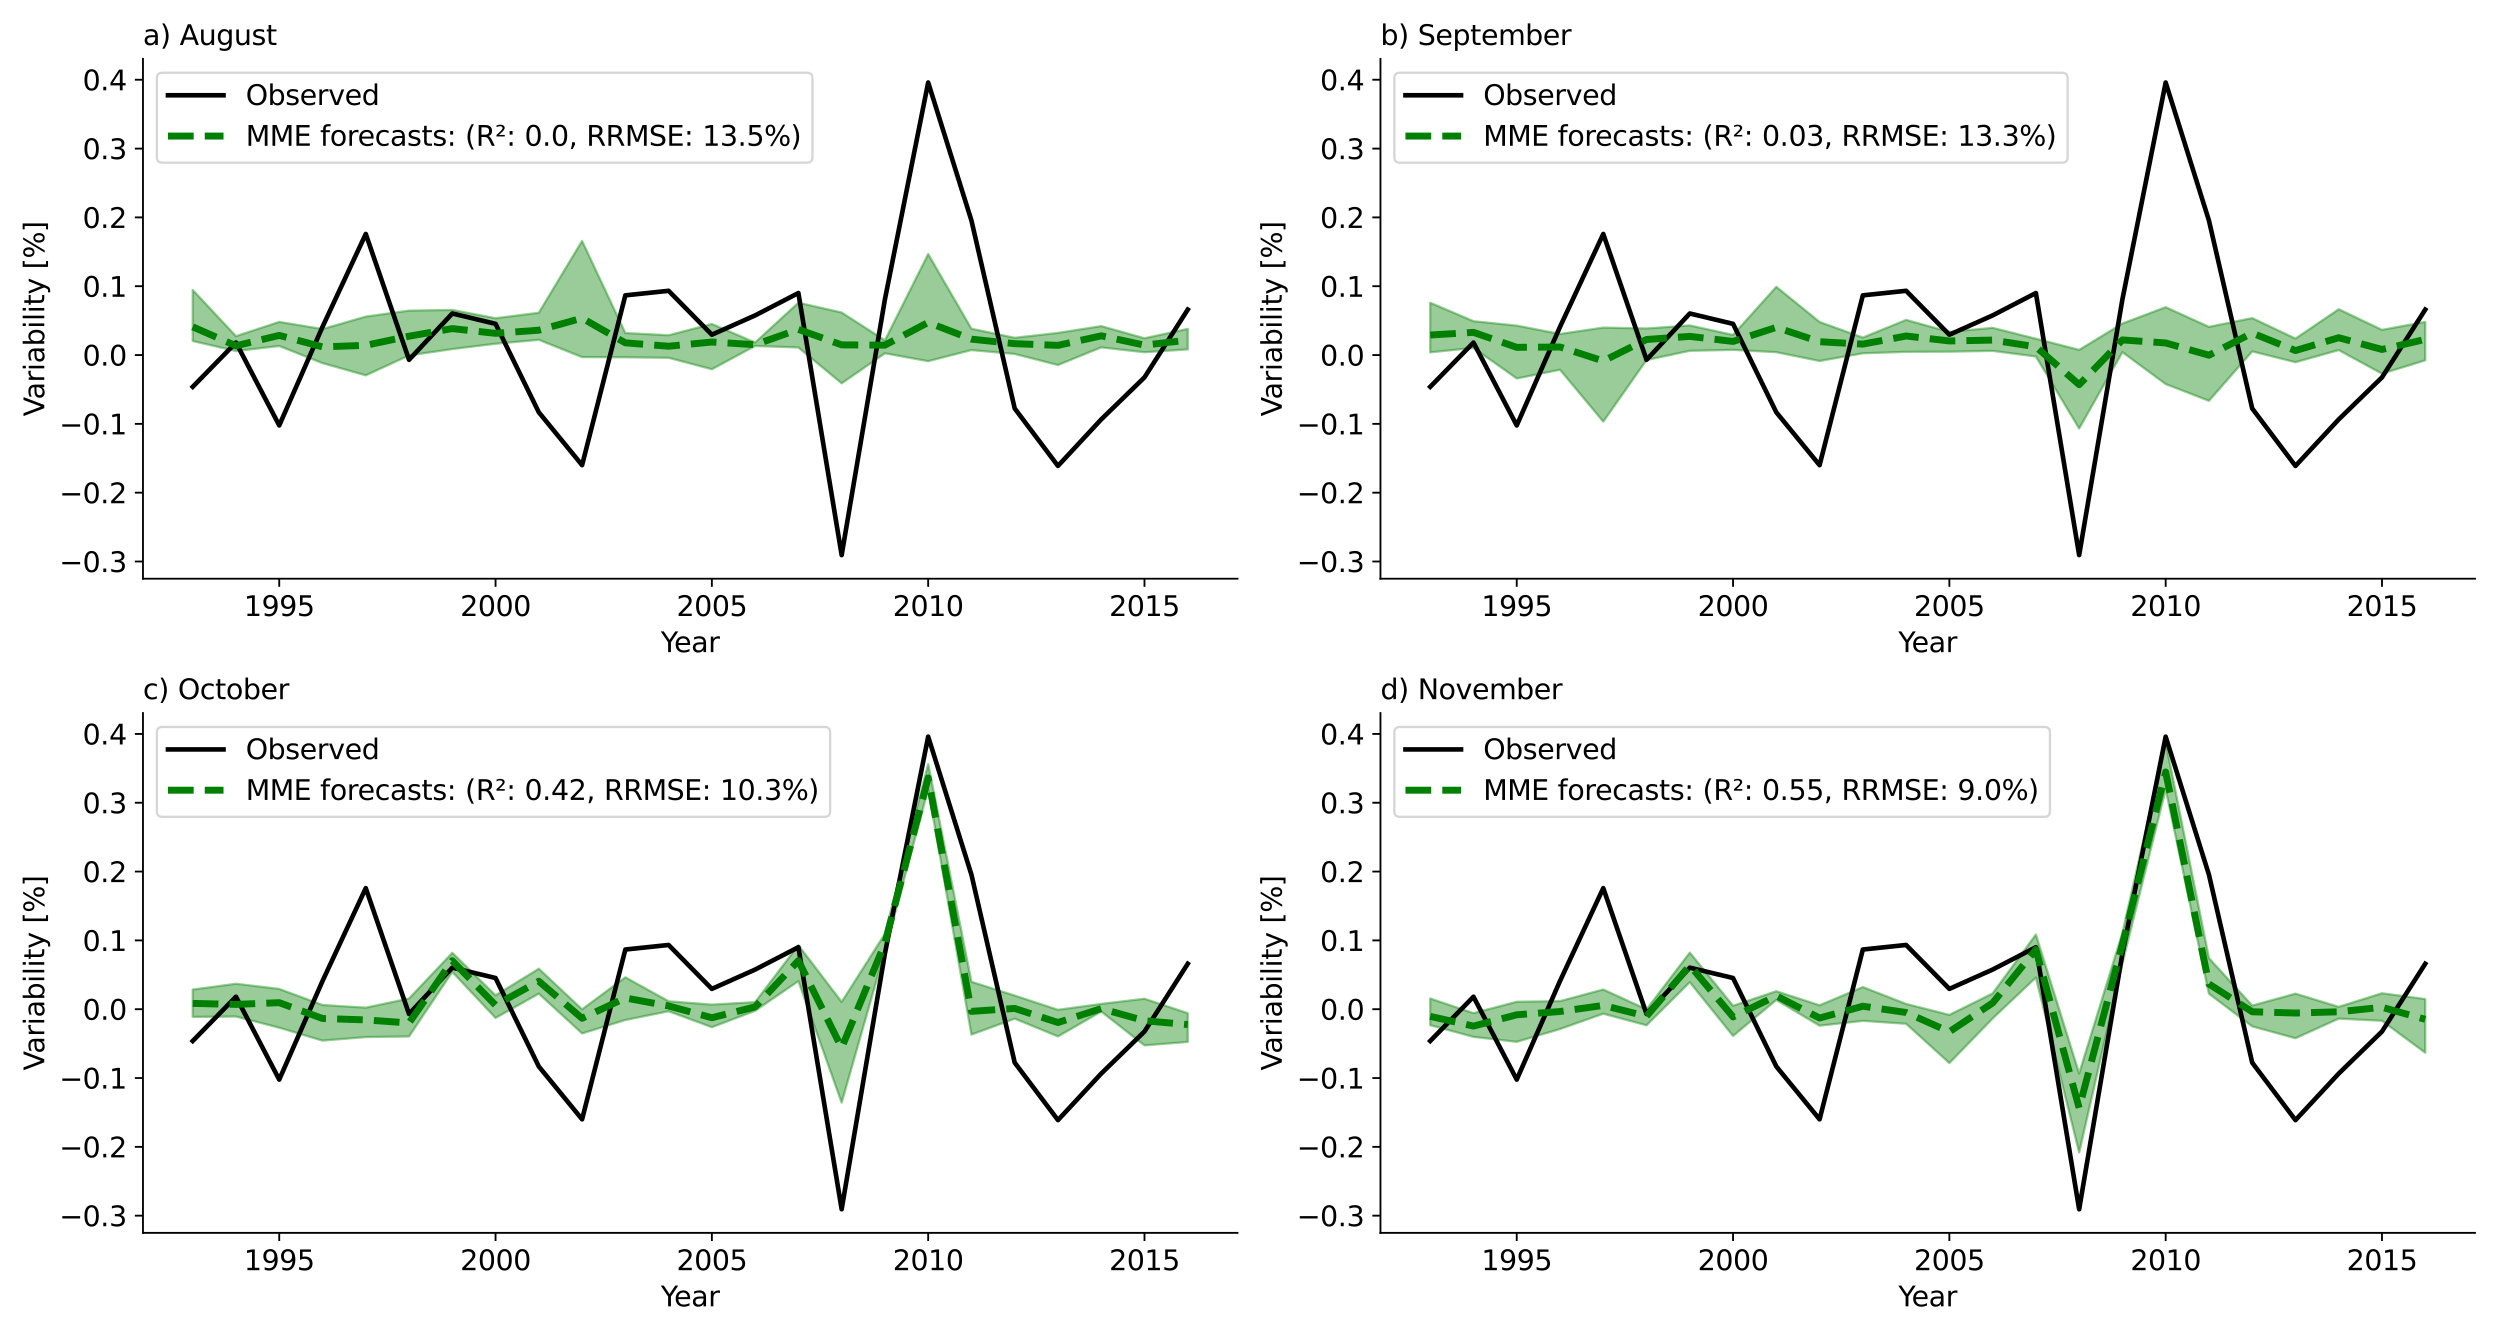 <?xml version="1.0" encoding="utf-8" standalone="no"?>
<!DOCTYPE svg PUBLIC "-//W3C//DTD SVG 1.1//EN"
  "http://www.w3.org/Graphics/SVG/1.1/DTD/svg11.dtd">
<svg xmlns:xlink="http://www.w3.org/1999/xlink" width="1080pt" height="576pt" viewBox="0 0 1080 576" xmlns="http://www.w3.org/2000/svg" version="1.1">
 <defs>
  <style type="text/css">*{stroke-linejoin: round; stroke-linecap: butt}</style>
 </defs>
 <g id="figure_1">
  <g id="patch_1">
   <path d="M 0 576 
L 1080 576 
L 1080 0 
L 0 0 
z
" style="fill: #ffffff"/>
  </g>
  <g id="axes_1">
   <g id="patch_2">
    <path d="M 61.76 250 
L 534.6 250 
L 534.6 25.44 
L 61.76 25.44 
z
" style="fill: #ffffff"/>
   </g>
   <g id="PolyCollection_1"/>
   <g id="PolyCollection_2"/>
   <g id="PolyCollection_3">
    <defs>
     <path id="m8f0a1ef1c8" d="M 83.253 -450.73 
L 83.253 -428.683 
L 101.942 -424.358 
L 120.631 -426.53 
L 139.321 -419.133 
L 158.01 -413.845 
L 176.699 -422.458 
L 195.389 -425.204 
L 214.078 -427.51 
L 232.767 -429.199 
L 251.457 -421.73 
L 270.146 -421.666 
L 288.835 -421.428 
L 307.525 -416.496 
L 326.214 -426.549 
L 344.903 -425.894 
L 363.593 -410.404 
L 382.282 -423.378 
L 400.971 -419.974 
L 419.661 -424.775 
L 438.35 -423.102 
L 457.039 -418.309 
L 475.729 -425.931 
L 494.418 -423.837 
L 513.107 -425.068 
L 513.107 -433.9 
L 513.107 -433.9 
L 494.418 -429.864 
L 475.729 -435.114 
L 457.039 -432.176 
L 438.35 -430.063 
L 419.661 -433.983 
L 400.971 -466.237 
L 382.282 -428.962 
L 363.593 -440.983 
L 344.903 -445.222 
L 326.214 -428.021 
L 307.525 -436.031 
L 288.835 -431.164 
L 270.146 -432.125 
L 251.457 -471.909 
L 232.767 -440.888 
L 214.078 -438.513 
L 195.389 -442.098 
L 176.699 -441.799 
L 158.01 -439.219 
L 139.321 -433.834 
L 120.631 -436.932 
L 101.942 -430.768 
L 83.253 -450.73 
z
" style="stroke: #008000; stroke-opacity: 0.4"/>
    </defs>
    <g clip-path="url(#p1eb8f704ab)">
     <use xlink:href="#m8f0a1ef1c8" x="0" y="576" style="fill: #008000; fill-opacity: 0.4; stroke: #008000; stroke-opacity: 0.4"/>
    </g>
   </g>
   <g id="matplotlib.axis_1">
    <g id="xtick_1">
     <g id="line2d_1">
      <defs>
       <path id="m12be1bfb33" d="M 0 0 
L 0 3.5 
" style="stroke: #000000; stroke-width: 0.8"/>
      </defs>
      <g>
       <use xlink:href="#m12be1bfb33" x="120.631" y="250" style="stroke: #000000; stroke-width: 0.8"/>
      </g>
     </g>
     <g id="text_1">
      <!-- 1995 -->
      <g transform="translate(105.361 266.118) scale(0.12 -0.12)">
       <defs>
        <path id="DejaVuSans-31" d="M 794 531 
L 1825 531 
L 1825 4091 
L 703 3866 
L 703 4441 
L 1819 4666 
L 2450 4666 
L 2450 531 
L 3481 531 
L 3481 0 
L 794 0 
L 794 531 
z
" transform="scale(0.016)"/>
        <path id="DejaVuSans-39" d="M 703 97 
L 703 672 
Q 941 559 1184 500 
Q 1428 441 1663 441 
Q 2288 441 2617 861 
Q 2947 1281 2994 2138 
Q 2813 1869 2534 1725 
Q 2256 1581 1919 1581 
Q 1219 1581 811 2004 
Q 403 2428 403 3163 
Q 403 3881 828 4315 
Q 1253 4750 1959 4750 
Q 2769 4750 3195 4129 
Q 3622 3509 3622 2328 
Q 3622 1225 3098 567 
Q 2575 -91 1691 -91 
Q 1453 -91 1209 -44 
Q 966 3 703 97 
z
M 1959 2075 
Q 2384 2075 2632 2365 
Q 2881 2656 2881 3163 
Q 2881 3666 2632 3958 
Q 2384 4250 1959 4250 
Q 1534 4250 1286 3958 
Q 1038 3666 1038 3163 
Q 1038 2656 1286 2365 
Q 1534 2075 1959 2075 
z
" transform="scale(0.016)"/>
        <path id="DejaVuSans-35" d="M 691 4666 
L 3169 4666 
L 3169 4134 
L 1269 4134 
L 1269 2991 
Q 1406 3038 1543 3061 
Q 1681 3084 1819 3084 
Q 2600 3084 3056 2656 
Q 3513 2228 3513 1497 
Q 3513 744 3044 326 
Q 2575 -91 1722 -91 
Q 1428 -91 1123 -41 
Q 819 9 494 109 
L 494 744 
Q 775 591 1075 516 
Q 1375 441 1709 441 
Q 2250 441 2565 725 
Q 2881 1009 2881 1497 
Q 2881 1984 2565 2268 
Q 2250 2553 1709 2553 
Q 1456 2553 1204 2497 
Q 953 2441 691 2322 
L 691 4666 
z
" transform="scale(0.016)"/>
       </defs>
       <use xlink:href="#DejaVuSans-31"/>
       <use xlink:href="#DejaVuSans-39" x="63.623"/>
       <use xlink:href="#DejaVuSans-39" x="127.246"/>
       <use xlink:href="#DejaVuSans-35" x="190.869"/>
      </g>
     </g>
    </g>
    <g id="xtick_2">
     <g id="line2d_2">
      <g>
       <use xlink:href="#m12be1bfb33" x="214.078" y="250" style="stroke: #000000; stroke-width: 0.8"/>
      </g>
     </g>
     <g id="text_2">
      <!-- 2000 -->
      <g transform="translate(198.808 266.118) scale(0.12 -0.12)">
       <defs>
        <path id="DejaVuSans-32" d="M 1228 531 
L 3431 531 
L 3431 0 
L 469 0 
L 469 531 
Q 828 903 1448 1529 
Q 2069 2156 2228 2338 
Q 2531 2678 2651 2914 
Q 2772 3150 2772 3378 
Q 2772 3750 2511 3984 
Q 2250 4219 1831 4219 
Q 1534 4219 1204 4116 
Q 875 4013 500 3803 
L 500 4441 
Q 881 4594 1212 4672 
Q 1544 4750 1819 4750 
Q 2544 4750 2975 4387 
Q 3406 4025 3406 3419 
Q 3406 3131 3298 2873 
Q 3191 2616 2906 2266 
Q 2828 2175 2409 1742 
Q 1991 1309 1228 531 
z
" transform="scale(0.016)"/>
        <path id="DejaVuSans-30" d="M 2034 4250 
Q 1547 4250 1301 3770 
Q 1056 3291 1056 2328 
Q 1056 1369 1301 889 
Q 1547 409 2034 409 
Q 2525 409 2770 889 
Q 3016 1369 3016 2328 
Q 3016 3291 2770 3770 
Q 2525 4250 2034 4250 
z
M 2034 4750 
Q 2819 4750 3233 4129 
Q 3647 3509 3647 2328 
Q 3647 1150 3233 529 
Q 2819 -91 2034 -91 
Q 1250 -91 836 529 
Q 422 1150 422 2328 
Q 422 3509 836 4129 
Q 1250 4750 2034 4750 
z
" transform="scale(0.016)"/>
       </defs>
       <use xlink:href="#DejaVuSans-32"/>
       <use xlink:href="#DejaVuSans-30" x="63.623"/>
       <use xlink:href="#DejaVuSans-30" x="127.246"/>
       <use xlink:href="#DejaVuSans-30" x="190.869"/>
      </g>
     </g>
    </g>
    <g id="xtick_3">
     <g id="line2d_3">
      <g>
       <use xlink:href="#m12be1bfb33" x="307.525" y="250" style="stroke: #000000; stroke-width: 0.8"/>
      </g>
     </g>
     <g id="text_3">
      <!-- 2005 -->
      <g transform="translate(292.255 266.118) scale(0.12 -0.12)">
       <use xlink:href="#DejaVuSans-32"/>
       <use xlink:href="#DejaVuSans-30" x="63.623"/>
       <use xlink:href="#DejaVuSans-30" x="127.246"/>
       <use xlink:href="#DejaVuSans-35" x="190.869"/>
      </g>
     </g>
    </g>
    <g id="xtick_4">
     <g id="line2d_4">
      <g>
       <use xlink:href="#m12be1bfb33" x="400.971" y="250" style="stroke: #000000; stroke-width: 0.8"/>
      </g>
     </g>
     <g id="text_4">
      <!-- 2010 -->
      <g transform="translate(385.701 266.118) scale(0.12 -0.12)">
       <use xlink:href="#DejaVuSans-32"/>
       <use xlink:href="#DejaVuSans-30" x="63.623"/>
       <use xlink:href="#DejaVuSans-31" x="127.246"/>
       <use xlink:href="#DejaVuSans-30" x="190.869"/>
      </g>
     </g>
    </g>
    <g id="xtick_5">
     <g id="line2d_5">
      <g>
       <use xlink:href="#m12be1bfb33" x="494.418" y="250" style="stroke: #000000; stroke-width: 0.8"/>
      </g>
     </g>
     <g id="text_5">
      <!-- 2015 -->
      <g transform="translate(479.148 266.118) scale(0.12 -0.12)">
       <use xlink:href="#DejaVuSans-32"/>
       <use xlink:href="#DejaVuSans-30" x="63.623"/>
       <use xlink:href="#DejaVuSans-31" x="127.246"/>
       <use xlink:href="#DejaVuSans-35" x="190.869"/>
      </g>
     </g>
    </g>
    <g id="text_6">
     <!-- Year -->
     <g transform="translate(285.475 281.732) scale(0.12 -0.12)">
      <defs>
       <path id="DejaVuSans-59" d="M -13 4666 
L 666 4666 
L 1959 2747 
L 3244 4666 
L 3922 4666 
L 2272 2222 
L 2272 0 
L 1638 0 
L 1638 2222 
L -13 4666 
z
" transform="scale(0.016)"/>
       <path id="DejaVuSans-65" d="M 3597 1894 
L 3597 1613 
L 953 1613 
Q 991 1019 1311 708 
Q 1631 397 2203 397 
Q 2534 397 2845 478 
Q 3156 559 3463 722 
L 3463 178 
Q 3153 47 2828 -22 
Q 2503 -91 2169 -91 
Q 1331 -91 842 396 
Q 353 884 353 1716 
Q 353 2575 817 3079 
Q 1281 3584 2069 3584 
Q 2775 3584 3186 3129 
Q 3597 2675 3597 1894 
z
M 3022 2063 
Q 3016 2534 2758 2815 
Q 2500 3097 2075 3097 
Q 1594 3097 1305 2825 
Q 1016 2553 972 2059 
L 3022 2063 
z
" transform="scale(0.016)"/>
       <path id="DejaVuSans-61" d="M 2194 1759 
Q 1497 1759 1228 1600 
Q 959 1441 959 1056 
Q 959 750 1161 570 
Q 1363 391 1709 391 
Q 2188 391 2477 730 
Q 2766 1069 2766 1631 
L 2766 1759 
L 2194 1759 
z
M 3341 1997 
L 3341 0 
L 2766 0 
L 2766 531 
Q 2569 213 2275 61 
Q 1981 -91 1556 -91 
Q 1019 -91 701 211 
Q 384 513 384 1019 
Q 384 1609 779 1909 
Q 1175 2209 1959 2209 
L 2766 2209 
L 2766 2266 
Q 2766 2663 2505 2880 
Q 2244 3097 1772 3097 
Q 1472 3097 1187 3025 
Q 903 2953 641 2809 
L 641 3341 
Q 956 3463 1253 3523 
Q 1550 3584 1831 3584 
Q 2591 3584 2966 3190 
Q 3341 2797 3341 1997 
z
" transform="scale(0.016)"/>
       <path id="DejaVuSans-72" d="M 2631 2963 
Q 2534 3019 2420 3045 
Q 2306 3072 2169 3072 
Q 1681 3072 1420 2755 
Q 1159 2438 1159 1844 
L 1159 0 
L 581 0 
L 581 3500 
L 1159 3500 
L 1159 2956 
Q 1341 3275 1631 3429 
Q 1922 3584 2338 3584 
Q 2397 3584 2469 3576 
Q 2541 3569 2628 3553 
L 2631 2963 
z
" transform="scale(0.016)"/>
      </defs>
      <use xlink:href="#DejaVuSans-59"/>
      <use xlink:href="#DejaVuSans-65" x="47.834"/>
      <use xlink:href="#DejaVuSans-61" x="109.357"/>
      <use xlink:href="#DejaVuSans-72" x="170.637"/>
     </g>
    </g>
   </g>
   <g id="matplotlib.axis_2">
    <g id="ytick_1">
     <g id="line2d_6">
      <defs>
       <path id="m2c81319f24" d="M 0 0 
L -3.5 0 
" style="stroke: #000000; stroke-width: 0.8"/>
      </defs>
      <g>
       <use xlink:href="#m2c81319f24" x="61.76" y="242.57" style="stroke: #000000; stroke-width: 0.8"/>
      </g>
     </g>
     <g id="text_7">
      <!-- −0.3 -->
      <g transform="translate(25.621 247.129) scale(0.12 -0.12)">
       <defs>
        <path id="DejaVuSans-2212" d="M 678 2272 
L 4684 2272 
L 4684 1741 
L 678 1741 
L 678 2272 
z
" transform="scale(0.016)"/>
        <path id="DejaVuSans-2e" d="M 684 794 
L 1344 794 
L 1344 0 
L 684 0 
L 684 794 
z
" transform="scale(0.016)"/>
        <path id="DejaVuSans-33" d="M 2597 2516 
Q 3050 2419 3304 2112 
Q 3559 1806 3559 1356 
Q 3559 666 3084 287 
Q 2609 -91 1734 -91 
Q 1441 -91 1130 -33 
Q 819 25 488 141 
L 488 750 
Q 750 597 1062 519 
Q 1375 441 1716 441 
Q 2309 441 2620 675 
Q 2931 909 2931 1356 
Q 2931 1769 2642 2001 
Q 2353 2234 1838 2234 
L 1294 2234 
L 1294 2753 
L 1863 2753 
Q 2328 2753 2575 2939 
Q 2822 3125 2822 3475 
Q 2822 3834 2567 4026 
Q 2313 4219 1838 4219 
Q 1578 4219 1281 4162 
Q 984 4106 628 3988 
L 628 4550 
Q 988 4650 1302 4700 
Q 1616 4750 1894 4750 
Q 2613 4750 3031 4423 
Q 3450 4097 3450 3541 
Q 3450 3153 3228 2886 
Q 3006 2619 2597 2516 
z
" transform="scale(0.016)"/>
       </defs>
       <use xlink:href="#DejaVuSans-2212"/>
       <use xlink:href="#DejaVuSans-30" x="83.789"/>
       <use xlink:href="#DejaVuSans-2e" x="147.412"/>
       <use xlink:href="#DejaVuSans-33" x="179.199"/>
      </g>
     </g>
    </g>
    <g id="ytick_2">
     <g id="line2d_7">
      <g>
       <use xlink:href="#m2c81319f24" x="61.76" y="212.839" style="stroke: #000000; stroke-width: 0.8"/>
      </g>
     </g>
     <g id="text_8">
      <!-- −0.2 -->
      <g transform="translate(25.621 217.398) scale(0.12 -0.12)">
       <use xlink:href="#DejaVuSans-2212"/>
       <use xlink:href="#DejaVuSans-30" x="83.789"/>
       <use xlink:href="#DejaVuSans-2e" x="147.412"/>
       <use xlink:href="#DejaVuSans-32" x="179.199"/>
      </g>
     </g>
    </g>
    <g id="ytick_3">
     <g id="line2d_8">
      <g>
       <use xlink:href="#m2c81319f24" x="61.76" y="183.109" style="stroke: #000000; stroke-width: 0.8"/>
      </g>
     </g>
     <g id="text_9">
      <!-- −0.1 -->
      <g transform="translate(25.621 187.668) scale(0.12 -0.12)">
       <use xlink:href="#DejaVuSans-2212"/>
       <use xlink:href="#DejaVuSans-30" x="83.789"/>
       <use xlink:href="#DejaVuSans-2e" x="147.412"/>
       <use xlink:href="#DejaVuSans-31" x="179.199"/>
      </g>
     </g>
    </g>
    <g id="ytick_4">
     <g id="line2d_9">
      <g>
       <use xlink:href="#m2c81319f24" x="61.76" y="153.378" style="stroke: #000000; stroke-width: 0.8"/>
      </g>
     </g>
     <g id="text_10">
      <!-- 0.0 -->
      <g transform="translate(35.676 157.937) scale(0.12 -0.12)">
       <use xlink:href="#DejaVuSans-30"/>
       <use xlink:href="#DejaVuSans-2e" x="63.623"/>
       <use xlink:href="#DejaVuSans-30" x="95.41"/>
      </g>
     </g>
    </g>
    <g id="ytick_5">
     <g id="line2d_10">
      <g>
       <use xlink:href="#m2c81319f24" x="61.76" y="123.648" style="stroke: #000000; stroke-width: 0.8"/>
      </g>
     </g>
     <g id="text_11">
      <!-- 0.1 -->
      <g transform="translate(35.676 128.207) scale(0.12 -0.12)">
       <use xlink:href="#DejaVuSans-30"/>
       <use xlink:href="#DejaVuSans-2e" x="63.623"/>
       <use xlink:href="#DejaVuSans-31" x="95.41"/>
      </g>
     </g>
    </g>
    <g id="ytick_6">
     <g id="line2d_11">
      <g>
       <use xlink:href="#m2c81319f24" x="61.76" y="93.917" style="stroke: #000000; stroke-width: 0.8"/>
      </g>
     </g>
     <g id="text_12">
      <!-- 0.2 -->
      <g transform="translate(35.676 98.476) scale(0.12 -0.12)">
       <use xlink:href="#DejaVuSans-30"/>
       <use xlink:href="#DejaVuSans-2e" x="63.623"/>
       <use xlink:href="#DejaVuSans-32" x="95.41"/>
      </g>
     </g>
    </g>
    <g id="ytick_7">
     <g id="line2d_12">
      <g>
       <use xlink:href="#m2c81319f24" x="61.76" y="64.187" style="stroke: #000000; stroke-width: 0.8"/>
      </g>
     </g>
     <g id="text_13">
      <!-- 0.3 -->
      <g transform="translate(35.676 68.746) scale(0.12 -0.12)">
       <use xlink:href="#DejaVuSans-30"/>
       <use xlink:href="#DejaVuSans-2e" x="63.623"/>
       <use xlink:href="#DejaVuSans-33" x="95.41"/>
      </g>
     </g>
    </g>
    <g id="ytick_8">
     <g id="line2d_13">
      <g>
       <use xlink:href="#m2c81319f24" x="61.76" y="34.456" style="stroke: #000000; stroke-width: 0.8"/>
      </g>
     </g>
     <g id="text_14">
      <!-- 0.4 -->
      <g transform="translate(35.676 39.015) scale(0.12 -0.12)">
       <defs>
        <path id="DejaVuSans-34" d="M 2419 4116 
L 825 1625 
L 2419 1625 
L 2419 4116 
z
M 2253 4666 
L 3047 4666 
L 3047 1625 
L 3713 1625 
L 3713 1100 
L 3047 1100 
L 3047 0 
L 2419 0 
L 2419 1100 
L 313 1100 
L 313 1709 
L 2253 4666 
z
" transform="scale(0.016)"/>
       </defs>
       <use xlink:href="#DejaVuSans-30"/>
       <use xlink:href="#DejaVuSans-2e" x="63.623"/>
       <use xlink:href="#DejaVuSans-34" x="95.41"/>
      </g>
     </g>
    </g>
    <g id="text_15">
     <!-- Variability [%] -->
     <g transform="translate(19.125 179.849) rotate(-90) scale(0.12 -0.12)">
      <defs>
       <path id="DejaVuSans-56" d="M 1831 0 
L 50 4666 
L 709 4666 
L 2188 738 
L 3669 4666 
L 4325 4666 
L 2547 0 
L 1831 0 
z
" transform="scale(0.016)"/>
       <path id="DejaVuSans-69" d="M 603 3500 
L 1178 3500 
L 1178 0 
L 603 0 
L 603 3500 
z
M 603 4863 
L 1178 4863 
L 1178 4134 
L 603 4134 
L 603 4863 
z
" transform="scale(0.016)"/>
       <path id="DejaVuSans-62" d="M 3116 1747 
Q 3116 2381 2855 2742 
Q 2594 3103 2138 3103 
Q 1681 3103 1420 2742 
Q 1159 2381 1159 1747 
Q 1159 1113 1420 752 
Q 1681 391 2138 391 
Q 2594 391 2855 752 
Q 3116 1113 3116 1747 
z
M 1159 2969 
Q 1341 3281 1617 3432 
Q 1894 3584 2278 3584 
Q 2916 3584 3314 3078 
Q 3713 2572 3713 1747 
Q 3713 922 3314 415 
Q 2916 -91 2278 -91 
Q 1894 -91 1617 61 
Q 1341 213 1159 525 
L 1159 0 
L 581 0 
L 581 4863 
L 1159 4863 
L 1159 2969 
z
" transform="scale(0.016)"/>
       <path id="DejaVuSans-6c" d="M 603 4863 
L 1178 4863 
L 1178 0 
L 603 0 
L 603 4863 
z
" transform="scale(0.016)"/>
       <path id="DejaVuSans-74" d="M 1172 4494 
L 1172 3500 
L 2356 3500 
L 2356 3053 
L 1172 3053 
L 1172 1153 
Q 1172 725 1289 603 
Q 1406 481 1766 481 
L 2356 481 
L 2356 0 
L 1766 0 
Q 1100 0 847 248 
Q 594 497 594 1153 
L 594 3053 
L 172 3053 
L 172 3500 
L 594 3500 
L 594 4494 
L 1172 4494 
z
" transform="scale(0.016)"/>
       <path id="DejaVuSans-79" d="M 2059 -325 
Q 1816 -950 1584 -1140 
Q 1353 -1331 966 -1331 
L 506 -1331 
L 506 -850 
L 844 -850 
Q 1081 -850 1212 -737 
Q 1344 -625 1503 -206 
L 1606 56 
L 191 3500 
L 800 3500 
L 1894 763 
L 2988 3500 
L 3597 3500 
L 2059 -325 
z
" transform="scale(0.016)"/>
       <path id="DejaVuSans-20" transform="scale(0.016)"/>
       <path id="DejaVuSans-5b" d="M 550 4863 
L 1875 4863 
L 1875 4416 
L 1125 4416 
L 1125 -397 
L 1875 -397 
L 1875 -844 
L 550 -844 
L 550 4863 
z
" transform="scale(0.016)"/>
       <path id="DejaVuSans-25" d="M 4653 2053 
Q 4381 2053 4226 1822 
Q 4072 1591 4072 1178 
Q 4072 772 4226 539 
Q 4381 306 4653 306 
Q 4919 306 5073 539 
Q 5228 772 5228 1178 
Q 5228 1588 5073 1820 
Q 4919 2053 4653 2053 
z
M 4653 2450 
Q 5147 2450 5437 2106 
Q 5728 1763 5728 1178 
Q 5728 594 5436 251 
Q 5144 -91 4653 -91 
Q 4153 -91 3862 251 
Q 3572 594 3572 1178 
Q 3572 1766 3864 2108 
Q 4156 2450 4653 2450 
z
M 1428 4353 
Q 1159 4353 1004 4120 
Q 850 3888 850 3481 
Q 850 3069 1003 2837 
Q 1156 2606 1428 2606 
Q 1700 2606 1854 2837 
Q 2009 3069 2009 3481 
Q 2009 3884 1853 4118 
Q 1697 4353 1428 4353 
z
M 4250 4750 
L 4750 4750 
L 1831 -91 
L 1331 -91 
L 4250 4750 
z
M 1428 4750 
Q 1922 4750 2215 4408 
Q 2509 4066 2509 3481 
Q 2509 2891 2217 2550 
Q 1925 2209 1428 2209 
Q 931 2209 642 2551 
Q 353 2894 353 3481 
Q 353 4063 643 4406 
Q 934 4750 1428 4750 
z
" transform="scale(0.016)"/>
       <path id="DejaVuSans-5d" d="M 1947 4863 
L 1947 -844 
L 622 -844 
L 622 -397 
L 1369 -397 
L 1369 4416 
L 622 4416 
L 622 4863 
L 1947 4863 
z
" transform="scale(0.016)"/>
      </defs>
      <use xlink:href="#DejaVuSans-56"/>
      <use xlink:href="#DejaVuSans-61" x="60.658"/>
      <use xlink:href="#DejaVuSans-72" x="121.938"/>
      <use xlink:href="#DejaVuSans-69" x="163.051"/>
      <use xlink:href="#DejaVuSans-61" x="190.834"/>
      <use xlink:href="#DejaVuSans-62" x="252.113"/>
      <use xlink:href="#DejaVuSans-69" x="315.59"/>
      <use xlink:href="#DejaVuSans-6c" x="343.373"/>
      <use xlink:href="#DejaVuSans-69" x="371.156"/>
      <use xlink:href="#DejaVuSans-74" x="398.939"/>
      <use xlink:href="#DejaVuSans-79" x="438.148"/>
      <use xlink:href="#DejaVuSans-20" x="497.328"/>
      <use xlink:href="#DejaVuSans-5b" x="529.115"/>
      <use xlink:href="#DejaVuSans-25" x="568.129"/>
      <use xlink:href="#DejaVuSans-5d" x="663.148"/>
     </g>
    </g>
   </g>
   <g id="line2d_14">
    <path d="M 83.253 167.105 
L 101.942 147.986 
L 120.631 183.782 
L 139.321 141.198 
L 158.01 101.078 
L 176.699 155.439 
L 195.389 135.43 
L 214.078 139.905 
L 232.767 178.118 
L 251.457 200.944 
L 270.146 127.596 
L 288.835 125.624 
L 307.525 144.593 
L 326.214 136.254 
L 344.903 126.59 
L 363.593 239.793 
L 382.282 129.329 
L 400.971 35.647 
L 419.661 95.269 
L 438.35 176.457 
L 457.039 201.28 
L 475.729 181.179 
L 494.418 163.014 
L 513.107 133.753 
" clip-path="url(#p1eb8f704ab)" style="fill: none; stroke: #000000; stroke-width: 2; stroke-linecap: square"/>
   </g>
   <g id="line2d_15">
    <path d="M 83.253 141.198 
L 101.942 149.384 
L 120.631 144.892 
L 139.321 149.855 
L 158.01 149.176 
L 176.699 145.242 
L 195.389 141.956 
L 214.078 144.007 
L 232.767 142.643 
L 251.457 137.441 
L 270.146 148.107 
L 288.835 149.574 
L 307.525 147.75 
L 326.214 148.906 
L 344.903 142.295 
L 363.593 148.989 
L 382.282 149.097 
L 400.971 139.298 
L 419.661 146.514 
L 438.35 148.463 
L 457.039 149.2 
L 475.729 145.075 
L 494.418 149.104 
L 513.107 146.921 
" clip-path="url(#p1eb8f704ab)" style="fill: none; stroke-dasharray: 11.1,4.8; stroke-dashoffset: 0; stroke: #008000; stroke-width: 3"/>
   </g>
   <g id="patch_3">
    <path d="M 61.76 250 
L 61.76 25.44 
" style="fill: none; stroke: #000000; stroke-width: 0.8; stroke-linejoin: miter; stroke-linecap: square"/>
   </g>
   <g id="patch_4">
    <path d="M 61.76 250 
L 534.6 250 
" style="fill: none; stroke: #000000; stroke-width: 0.8; stroke-linejoin: miter; stroke-linecap: square"/>
   </g>
   <g id="text_16">
    <!-- a) August -->
    <g transform="translate(61.76 19.44) scale(0.12 -0.12)">
     <defs>
      <path id="DejaVuSans-29" d="M 513 4856 
L 1013 4856 
Q 1481 4119 1714 3412 
Q 1947 2706 1947 2009 
Q 1947 1309 1714 600 
Q 1481 -109 1013 -844 
L 513 -844 
Q 928 -128 1133 580 
Q 1338 1288 1338 2009 
Q 1338 2731 1133 3434 
Q 928 4138 513 4856 
z
" transform="scale(0.016)"/>
      <path id="DejaVuSans-41" d="M 2188 4044 
L 1331 1722 
L 3047 1722 
L 2188 4044 
z
M 1831 4666 
L 2547 4666 
L 4325 0 
L 3669 0 
L 3244 1197 
L 1141 1197 
L 716 0 
L 50 0 
L 1831 4666 
z
" transform="scale(0.016)"/>
      <path id="DejaVuSans-75" d="M 544 1381 
L 544 3500 
L 1119 3500 
L 1119 1403 
Q 1119 906 1312 657 
Q 1506 409 1894 409 
Q 2359 409 2629 706 
Q 2900 1003 2900 1516 
L 2900 3500 
L 3475 3500 
L 3475 0 
L 2900 0 
L 2900 538 
Q 2691 219 2414 64 
Q 2138 -91 1772 -91 
Q 1169 -91 856 284 
Q 544 659 544 1381 
z
M 1991 3584 
L 1991 3584 
z
" transform="scale(0.016)"/>
      <path id="DejaVuSans-67" d="M 2906 1791 
Q 2906 2416 2648 2759 
Q 2391 3103 1925 3103 
Q 1463 3103 1205 2759 
Q 947 2416 947 1791 
Q 947 1169 1205 825 
Q 1463 481 1925 481 
Q 2391 481 2648 825 
Q 2906 1169 2906 1791 
z
M 3481 434 
Q 3481 -459 3084 -895 
Q 2688 -1331 1869 -1331 
Q 1566 -1331 1297 -1286 
Q 1028 -1241 775 -1147 
L 775 -588 
Q 1028 -725 1275 -790 
Q 1522 -856 1778 -856 
Q 2344 -856 2625 -561 
Q 2906 -266 2906 331 
L 2906 616 
Q 2728 306 2450 153 
Q 2172 0 1784 0 
Q 1141 0 747 490 
Q 353 981 353 1791 
Q 353 2603 747 3093 
Q 1141 3584 1784 3584 
Q 2172 3584 2450 3431 
Q 2728 3278 2906 2969 
L 2906 3500 
L 3481 3500 
L 3481 434 
z
" transform="scale(0.016)"/>
      <path id="DejaVuSans-73" d="M 2834 3397 
L 2834 2853 
Q 2591 2978 2328 3040 
Q 2066 3103 1784 3103 
Q 1356 3103 1142 2972 
Q 928 2841 928 2578 
Q 928 2378 1081 2264 
Q 1234 2150 1697 2047 
L 1894 2003 
Q 2506 1872 2764 1633 
Q 3022 1394 3022 966 
Q 3022 478 2636 193 
Q 2250 -91 1575 -91 
Q 1294 -91 989 -36 
Q 684 19 347 128 
L 347 722 
Q 666 556 975 473 
Q 1284 391 1588 391 
Q 1994 391 2212 530 
Q 2431 669 2431 922 
Q 2431 1156 2273 1281 
Q 2116 1406 1581 1522 
L 1381 1569 
Q 847 1681 609 1914 
Q 372 2147 372 2553 
Q 372 3047 722 3315 
Q 1072 3584 1716 3584 
Q 2034 3584 2315 3537 
Q 2597 3491 2834 3397 
z
" transform="scale(0.016)"/>
     </defs>
     <use xlink:href="#DejaVuSans-61"/>
     <use xlink:href="#DejaVuSans-29" x="61.279"/>
     <use xlink:href="#DejaVuSans-20" x="100.293"/>
     <use xlink:href="#DejaVuSans-41" x="132.08"/>
     <use xlink:href="#DejaVuSans-75" x="200.488"/>
     <use xlink:href="#DejaVuSans-67" x="263.867"/>
     <use xlink:href="#DejaVuSans-75" x="327.344"/>
     <use xlink:href="#DejaVuSans-73" x="390.723"/>
     <use xlink:href="#DejaVuSans-74" x="442.822"/>
    </g>
   </g>
   <g id="legend_1">
    <g id="patch_5">
     <path d="M 70.16 70.267 
L 348.581 70.267 
Q 350.981 70.267 350.981 67.868 
L 350.981 33.84 
Q 350.981 31.44 348.581 31.44 
L 70.16 31.44 
Q 67.76 31.44 67.76 33.84 
L 67.76 67.868 
Q 67.76 70.267 70.16 70.267 
z
" style="fill: #ffffff; opacity: 0.8; stroke: #cccccc; stroke-linejoin: miter"/>
    </g>
    <g id="line2d_16">
     <path d="M 72.56 41.158 
L 84.56 41.158 
L 96.56 41.158 
" style="fill: none; stroke: #000000; stroke-width: 2; stroke-linecap: square"/>
    </g>
    <g id="text_17">
     <!-- Observed -->
     <g transform="translate(106.16 45.358) scale(0.12 -0.12)">
      <defs>
       <path id="DejaVuSans-4f" d="M 2522 4238 
Q 1834 4238 1429 3725 
Q 1025 3213 1025 2328 
Q 1025 1447 1429 934 
Q 1834 422 2522 422 
Q 3209 422 3611 934 
Q 4013 1447 4013 2328 
Q 4013 3213 3611 3725 
Q 3209 4238 2522 4238 
z
M 2522 4750 
Q 3503 4750 4090 4092 
Q 4678 3434 4678 2328 
Q 4678 1225 4090 567 
Q 3503 -91 2522 -91 
Q 1538 -91 948 565 
Q 359 1222 359 2328 
Q 359 3434 948 4092 
Q 1538 4750 2522 4750 
z
" transform="scale(0.016)"/>
       <path id="DejaVuSans-76" d="M 191 3500 
L 800 3500 
L 1894 563 
L 2988 3500 
L 3597 3500 
L 2284 0 
L 1503 0 
L 191 3500 
z
" transform="scale(0.016)"/>
       <path id="DejaVuSans-64" d="M 2906 2969 
L 2906 4863 
L 3481 4863 
L 3481 0 
L 2906 0 
L 2906 525 
Q 2725 213 2448 61 
Q 2172 -91 1784 -91 
Q 1150 -91 751 415 
Q 353 922 353 1747 
Q 353 2572 751 3078 
Q 1150 3584 1784 3584 
Q 2172 3584 2448 3432 
Q 2725 3281 2906 2969 
z
M 947 1747 
Q 947 1113 1208 752 
Q 1469 391 1925 391 
Q 2381 391 2643 752 
Q 2906 1113 2906 1747 
Q 2906 2381 2643 2742 
Q 2381 3103 1925 3103 
Q 1469 3103 1208 2742 
Q 947 2381 947 1747 
z
" transform="scale(0.016)"/>
      </defs>
      <use xlink:href="#DejaVuSans-4f"/>
      <use xlink:href="#DejaVuSans-62" x="78.711"/>
      <use xlink:href="#DejaVuSans-73" x="142.188"/>
      <use xlink:href="#DejaVuSans-65" x="194.287"/>
      <use xlink:href="#DejaVuSans-72" x="255.811"/>
      <use xlink:href="#DejaVuSans-76" x="296.924"/>
      <use xlink:href="#DejaVuSans-65" x="356.104"/>
      <use xlink:href="#DejaVuSans-64" x="417.627"/>
     </g>
    </g>
    <g id="line2d_17">
     <path d="M 72.56 58.772 
L 84.56 58.772 
L 96.56 58.772 
" style="fill: none; stroke-dasharray: 11.1,4.8; stroke-dashoffset: 0; stroke: #008000; stroke-width: 3"/>
    </g>
    <g id="text_18">
     <!-- MME forecasts: (R²: 0.0, RRMSE: 13.5%) -->
     <g transform="translate(106.16 62.972) scale(0.12 -0.12)">
      <defs>
       <path id="DejaVuSans-4d" d="M 628 4666 
L 1569 4666 
L 2759 1491 
L 3956 4666 
L 4897 4666 
L 4897 0 
L 4281 0 
L 4281 4097 
L 3078 897 
L 2444 897 
L 1241 4097 
L 1241 0 
L 628 0 
L 628 4666 
z
" transform="scale(0.016)"/>
       <path id="DejaVuSans-45" d="M 628 4666 
L 3578 4666 
L 3578 4134 
L 1259 4134 
L 1259 2753 
L 3481 2753 
L 3481 2222 
L 1259 2222 
L 1259 531 
L 3634 531 
L 3634 0 
L 628 0 
L 628 4666 
z
" transform="scale(0.016)"/>
       <path id="DejaVuSans-66" d="M 2375 4863 
L 2375 4384 
L 1825 4384 
Q 1516 4384 1395 4259 
Q 1275 4134 1275 3809 
L 1275 3500 
L 2222 3500 
L 2222 3053 
L 1275 3053 
L 1275 0 
L 697 0 
L 697 3053 
L 147 3053 
L 147 3500 
L 697 3500 
L 697 3744 
Q 697 4328 969 4595 
Q 1241 4863 1831 4863 
L 2375 4863 
z
" transform="scale(0.016)"/>
       <path id="DejaVuSans-6f" d="M 1959 3097 
Q 1497 3097 1228 2736 
Q 959 2375 959 1747 
Q 959 1119 1226 758 
Q 1494 397 1959 397 
Q 2419 397 2687 759 
Q 2956 1122 2956 1747 
Q 2956 2369 2687 2733 
Q 2419 3097 1959 3097 
z
M 1959 3584 
Q 2709 3584 3137 3096 
Q 3566 2609 3566 1747 
Q 3566 888 3137 398 
Q 2709 -91 1959 -91 
Q 1206 -91 779 398 
Q 353 888 353 1747 
Q 353 2609 779 3096 
Q 1206 3584 1959 3584 
z
" transform="scale(0.016)"/>
       <path id="DejaVuSans-63" d="M 3122 3366 
L 3122 2828 
Q 2878 2963 2633 3030 
Q 2388 3097 2138 3097 
Q 1578 3097 1268 2742 
Q 959 2388 959 1747 
Q 959 1106 1268 751 
Q 1578 397 2138 397 
Q 2388 397 2633 464 
Q 2878 531 3122 666 
L 3122 134 
Q 2881 22 2623 -34 
Q 2366 -91 2075 -91 
Q 1284 -91 818 406 
Q 353 903 353 1747 
Q 353 2603 823 3093 
Q 1294 3584 2113 3584 
Q 2378 3584 2631 3529 
Q 2884 3475 3122 3366 
z
" transform="scale(0.016)"/>
       <path id="DejaVuSans-3a" d="M 750 794 
L 1409 794 
L 1409 0 
L 750 0 
L 750 794 
z
M 750 3309 
L 1409 3309 
L 1409 2516 
L 750 2516 
L 750 3309 
z
" transform="scale(0.016)"/>
       <path id="DejaVuSans-28" d="M 1984 4856 
Q 1566 4138 1362 3434 
Q 1159 2731 1159 2009 
Q 1159 1288 1364 580 
Q 1569 -128 1984 -844 
L 1484 -844 
Q 1016 -109 783 600 
Q 550 1309 550 2009 
Q 550 2706 781 3412 
Q 1013 4119 1484 4856 
L 1984 4856 
z
" transform="scale(0.016)"/>
       <path id="DejaVuSans-52" d="M 2841 2188 
Q 3044 2119 3236 1894 
Q 3428 1669 3622 1275 
L 4263 0 
L 3584 0 
L 2988 1197 
Q 2756 1666 2539 1819 
Q 2322 1972 1947 1972 
L 1259 1972 
L 1259 0 
L 628 0 
L 628 4666 
L 2053 4666 
Q 2853 4666 3247 4331 
Q 3641 3997 3641 3322 
Q 3641 2881 3436 2590 
Q 3231 2300 2841 2188 
z
M 1259 4147 
L 1259 2491 
L 2053 2491 
Q 2509 2491 2742 2702 
Q 2975 2913 2975 3322 
Q 2975 3731 2742 3939 
Q 2509 4147 2053 4147 
L 1259 4147 
z
" transform="scale(0.016)"/>
       <path id="DejaVuSans-b2" d="M 838 2444 
L 2163 2444 
L 2163 2088 
L 294 2088 
L 294 2431 
Q 400 2528 597 2703 
Q 1672 3656 1672 3950 
Q 1672 4156 1509 4282 
Q 1347 4409 1081 4409 
Q 919 4409 728 4354 
Q 538 4300 313 4191 
L 313 4575 
Q 553 4663 761 4706 
Q 969 4750 1147 4750 
Q 1600 4750 1872 4544 
Q 2144 4338 2144 4000 
Q 2144 3566 1109 2678 
Q 934 2528 838 2444 
z
" transform="scale(0.016)"/>
       <path id="DejaVuSans-2c" d="M 750 794 
L 1409 794 
L 1409 256 
L 897 -744 
L 494 -744 
L 750 256 
L 750 794 
z
" transform="scale(0.016)"/>
       <path id="DejaVuSans-53" d="M 3425 4513 
L 3425 3897 
Q 3066 4069 2747 4153 
Q 2428 4238 2131 4238 
Q 1616 4238 1336 4038 
Q 1056 3838 1056 3469 
Q 1056 3159 1242 3001 
Q 1428 2844 1947 2747 
L 2328 2669 
Q 3034 2534 3370 2195 
Q 3706 1856 3706 1288 
Q 3706 609 3251 259 
Q 2797 -91 1919 -91 
Q 1588 -91 1214 -16 
Q 841 59 441 206 
L 441 856 
Q 825 641 1194 531 
Q 1563 422 1919 422 
Q 2459 422 2753 634 
Q 3047 847 3047 1241 
Q 3047 1584 2836 1778 
Q 2625 1972 2144 2069 
L 1759 2144 
Q 1053 2284 737 2584 
Q 422 2884 422 3419 
Q 422 4038 858 4394 
Q 1294 4750 2059 4750 
Q 2388 4750 2728 4690 
Q 3069 4631 3425 4513 
z
" transform="scale(0.016)"/>
      </defs>
      <use xlink:href="#DejaVuSans-4d"/>
      <use xlink:href="#DejaVuSans-4d" x="86.279"/>
      <use xlink:href="#DejaVuSans-45" x="172.559"/>
      <use xlink:href="#DejaVuSans-20" x="235.742"/>
      <use xlink:href="#DejaVuSans-66" x="267.529"/>
      <use xlink:href="#DejaVuSans-6f" x="302.734"/>
      <use xlink:href="#DejaVuSans-72" x="363.916"/>
      <use xlink:href="#DejaVuSans-65" x="402.779"/>
      <use xlink:href="#DejaVuSans-63" x="464.303"/>
      <use xlink:href="#DejaVuSans-61" x="519.283"/>
      <use xlink:href="#DejaVuSans-73" x="580.562"/>
      <use xlink:href="#DejaVuSans-74" x="632.662"/>
      <use xlink:href="#DejaVuSans-73" x="671.871"/>
      <use xlink:href="#DejaVuSans-3a" x="723.971"/>
      <use xlink:href="#DejaVuSans-20" x="757.662"/>
      <use xlink:href="#DejaVuSans-28" x="789.449"/>
      <use xlink:href="#DejaVuSans-52" x="828.463"/>
      <use xlink:href="#DejaVuSans-b2" x="897.945"/>
      <use xlink:href="#DejaVuSans-3a" x="938.033"/>
      <use xlink:href="#DejaVuSans-20" x="971.725"/>
      <use xlink:href="#DejaVuSans-30" x="1003.512"/>
      <use xlink:href="#DejaVuSans-2e" x="1067.135"/>
      <use xlink:href="#DejaVuSans-30" x="1098.922"/>
      <use xlink:href="#DejaVuSans-2c" x="1162.545"/>
      <use xlink:href="#DejaVuSans-20" x="1194.332"/>
      <use xlink:href="#DejaVuSans-52" x="1226.119"/>
      <use xlink:href="#DejaVuSans-52" x="1295.602"/>
      <use xlink:href="#DejaVuSans-4d" x="1365.084"/>
      <use xlink:href="#DejaVuSans-53" x="1451.363"/>
      <use xlink:href="#DejaVuSans-45" x="1514.84"/>
      <use xlink:href="#DejaVuSans-3a" x="1578.023"/>
      <use xlink:href="#DejaVuSans-20" x="1611.715"/>
      <use xlink:href="#DejaVuSans-31" x="1643.502"/>
      <use xlink:href="#DejaVuSans-33" x="1707.125"/>
      <use xlink:href="#DejaVuSans-2e" x="1770.748"/>
      <use xlink:href="#DejaVuSans-35" x="1802.535"/>
      <use xlink:href="#DejaVuSans-25" x="1866.158"/>
      <use xlink:href="#DejaVuSans-29" x="1961.178"/>
     </g>
    </g>
   </g>
  </g>
  <g id="axes_2">
   <g id="patch_6">
    <path d="M 596.36 250 
L 1069.2 250 
L 1069.2 25.44 
L 596.36 25.44 
z
" style="fill: #ffffff"/>
   </g>
   <g id="PolyCollection_4"/>
   <g id="PolyCollection_5"/>
   <g id="PolyCollection_6">
    <defs>
     <path id="m2840fc494d" d="M 617.853 -445.207 
L 617.853 -423.785 
L 636.542 -425.699 
L 655.231 -412.512 
L 673.921 -416.268 
L 692.61 -393.863 
L 711.299 -420.459 
L 729.989 -424.456 
L 748.678 -424.861 
L 767.367 -423.859 
L 786.057 -420.058 
L 804.746 -423.376 
L 823.435 -424.007 
L 842.125 -424.085 
L 860.814 -424.432 
L 879.503 -421.987 
L 898.193 -390.881 
L 916.882 -423.864 
L 935.571 -410.08 
L 954.261 -402.85 
L 972.95 -424.198 
L 991.639 -419.531 
L 1010.329 -424.762 
L 1029.018 -414.572 
L 1047.707 -420.343 
L 1047.707 -436.926 
L 1047.707 -436.926 
L 1029.018 -433.491 
L 1010.329 -442.401 
L 991.639 -429.725 
L 972.95 -438.574 
L 954.261 -434.784 
L 935.571 -443.293 
L 916.882 -436.223 
L 898.193 -424.843 
L 879.503 -429.658 
L 860.814 -434.369 
L 842.125 -432.626 
L 823.435 -437.794 
L 804.746 -430.153 
L 786.057 -436.906 
L 767.367 -452.085 
L 748.678 -431.3 
L 729.989 -435.403 
L 711.299 -434.091 
L 692.61 -434.468 
L 673.921 -431.715 
L 655.231 -435.332 
L 636.542 -437.23 
L 617.853 -445.207 
z
" style="stroke: #008000; stroke-opacity: 0.4"/>
    </defs>
    <g clip-path="url(#p77ace4ddfd)">
     <use xlink:href="#m2840fc494d" x="0" y="576" style="fill: #008000; fill-opacity: 0.4; stroke: #008000; stroke-opacity: 0.4"/>
    </g>
   </g>
   <g id="matplotlib.axis_3">
    <g id="xtick_6">
     <g id="line2d_18">
      <g>
       <use xlink:href="#m12be1bfb33" x="655.231" y="250" style="stroke: #000000; stroke-width: 0.8"/>
      </g>
     </g>
     <g id="text_19">
      <!-- 1995 -->
      <g transform="translate(639.961 266.118) scale(0.12 -0.12)">
       <use xlink:href="#DejaVuSans-31"/>
       <use xlink:href="#DejaVuSans-39" x="63.623"/>
       <use xlink:href="#DejaVuSans-39" x="127.246"/>
       <use xlink:href="#DejaVuSans-35" x="190.869"/>
      </g>
     </g>
    </g>
    <g id="xtick_7">
     <g id="line2d_19">
      <g>
       <use xlink:href="#m12be1bfb33" x="748.678" y="250" style="stroke: #000000; stroke-width: 0.8"/>
      </g>
     </g>
     <g id="text_20">
      <!-- 2000 -->
      <g transform="translate(733.408 266.118) scale(0.12 -0.12)">
       <use xlink:href="#DejaVuSans-32"/>
       <use xlink:href="#DejaVuSans-30" x="63.623"/>
       <use xlink:href="#DejaVuSans-30" x="127.246"/>
       <use xlink:href="#DejaVuSans-30" x="190.869"/>
      </g>
     </g>
    </g>
    <g id="xtick_8">
     <g id="line2d_20">
      <g>
       <use xlink:href="#m12be1bfb33" x="842.125" y="250" style="stroke: #000000; stroke-width: 0.8"/>
      </g>
     </g>
     <g id="text_21">
      <!-- 2005 -->
      <g transform="translate(826.855 266.118) scale(0.12 -0.12)">
       <use xlink:href="#DejaVuSans-32"/>
       <use xlink:href="#DejaVuSans-30" x="63.623"/>
       <use xlink:href="#DejaVuSans-30" x="127.246"/>
       <use xlink:href="#DejaVuSans-35" x="190.869"/>
      </g>
     </g>
    </g>
    <g id="xtick_9">
     <g id="line2d_21">
      <g>
       <use xlink:href="#m12be1bfb33" x="935.571" y="250" style="stroke: #000000; stroke-width: 0.8"/>
      </g>
     </g>
     <g id="text_22">
      <!-- 2010 -->
      <g transform="translate(920.301 266.118) scale(0.12 -0.12)">
       <use xlink:href="#DejaVuSans-32"/>
       <use xlink:href="#DejaVuSans-30" x="63.623"/>
       <use xlink:href="#DejaVuSans-31" x="127.246"/>
       <use xlink:href="#DejaVuSans-30" x="190.869"/>
      </g>
     </g>
    </g>
    <g id="xtick_10">
     <g id="line2d_22">
      <g>
       <use xlink:href="#m12be1bfb33" x="1029.018" y="250" style="stroke: #000000; stroke-width: 0.8"/>
      </g>
     </g>
     <g id="text_23">
      <!-- 2015 -->
      <g transform="translate(1013.748 266.118) scale(0.12 -0.12)">
       <use xlink:href="#DejaVuSans-32"/>
       <use xlink:href="#DejaVuSans-30" x="63.623"/>
       <use xlink:href="#DejaVuSans-31" x="127.246"/>
       <use xlink:href="#DejaVuSans-35" x="190.869"/>
      </g>
     </g>
    </g>
    <g id="text_24">
     <!-- Year -->
     <g transform="translate(820.075 281.732) scale(0.12 -0.12)">
      <use xlink:href="#DejaVuSans-59"/>
      <use xlink:href="#DejaVuSans-65" x="47.834"/>
      <use xlink:href="#DejaVuSans-61" x="109.357"/>
      <use xlink:href="#DejaVuSans-72" x="170.637"/>
     </g>
    </g>
   </g>
   <g id="matplotlib.axis_4">
    <g id="ytick_9">
     <g id="line2d_23">
      <g>
       <use xlink:href="#m2c81319f24" x="596.36" y="242.57" style="stroke: #000000; stroke-width: 0.8"/>
      </g>
     </g>
     <g id="text_25">
      <!-- −0.3 -->
      <g transform="translate(560.221 247.129) scale(0.12 -0.12)">
       <use xlink:href="#DejaVuSans-2212"/>
       <use xlink:href="#DejaVuSans-30" x="83.789"/>
       <use xlink:href="#DejaVuSans-2e" x="147.412"/>
       <use xlink:href="#DejaVuSans-33" x="179.199"/>
      </g>
     </g>
    </g>
    <g id="ytick_10">
     <g id="line2d_24">
      <g>
       <use xlink:href="#m2c81319f24" x="596.36" y="212.839" style="stroke: #000000; stroke-width: 0.8"/>
      </g>
     </g>
     <g id="text_26">
      <!-- −0.2 -->
      <g transform="translate(560.221 217.398) scale(0.12 -0.12)">
       <use xlink:href="#DejaVuSans-2212"/>
       <use xlink:href="#DejaVuSans-30" x="83.789"/>
       <use xlink:href="#DejaVuSans-2e" x="147.412"/>
       <use xlink:href="#DejaVuSans-32" x="179.199"/>
      </g>
     </g>
    </g>
    <g id="ytick_11">
     <g id="line2d_25">
      <g>
       <use xlink:href="#m2c81319f24" x="596.36" y="183.109" style="stroke: #000000; stroke-width: 0.8"/>
      </g>
     </g>
     <g id="text_27">
      <!-- −0.1 -->
      <g transform="translate(560.221 187.668) scale(0.12 -0.12)">
       <use xlink:href="#DejaVuSans-2212"/>
       <use xlink:href="#DejaVuSans-30" x="83.789"/>
       <use xlink:href="#DejaVuSans-2e" x="147.412"/>
       <use xlink:href="#DejaVuSans-31" x="179.199"/>
      </g>
     </g>
    </g>
    <g id="ytick_12">
     <g id="line2d_26">
      <g>
       <use xlink:href="#m2c81319f24" x="596.36" y="153.378" style="stroke: #000000; stroke-width: 0.8"/>
      </g>
     </g>
     <g id="text_28">
      <!-- 0.0 -->
      <g transform="translate(570.276 157.937) scale(0.12 -0.12)">
       <use xlink:href="#DejaVuSans-30"/>
       <use xlink:href="#DejaVuSans-2e" x="63.623"/>
       <use xlink:href="#DejaVuSans-30" x="95.41"/>
      </g>
     </g>
    </g>
    <g id="ytick_13">
     <g id="line2d_27">
      <g>
       <use xlink:href="#m2c81319f24" x="596.36" y="123.648" style="stroke: #000000; stroke-width: 0.8"/>
      </g>
     </g>
     <g id="text_29">
      <!-- 0.1 -->
      <g transform="translate(570.276 128.207) scale(0.12 -0.12)">
       <use xlink:href="#DejaVuSans-30"/>
       <use xlink:href="#DejaVuSans-2e" x="63.623"/>
       <use xlink:href="#DejaVuSans-31" x="95.41"/>
      </g>
     </g>
    </g>
    <g id="ytick_14">
     <g id="line2d_28">
      <g>
       <use xlink:href="#m2c81319f24" x="596.36" y="93.917" style="stroke: #000000; stroke-width: 0.8"/>
      </g>
     </g>
     <g id="text_30">
      <!-- 0.2 -->
      <g transform="translate(570.276 98.476) scale(0.12 -0.12)">
       <use xlink:href="#DejaVuSans-30"/>
       <use xlink:href="#DejaVuSans-2e" x="63.623"/>
       <use xlink:href="#DejaVuSans-32" x="95.41"/>
      </g>
     </g>
    </g>
    <g id="ytick_15">
     <g id="line2d_29">
      <g>
       <use xlink:href="#m2c81319f24" x="596.36" y="64.187" style="stroke: #000000; stroke-width: 0.8"/>
      </g>
     </g>
     <g id="text_31">
      <!-- 0.3 -->
      <g transform="translate(570.276 68.746) scale(0.12 -0.12)">
       <use xlink:href="#DejaVuSans-30"/>
       <use xlink:href="#DejaVuSans-2e" x="63.623"/>
       <use xlink:href="#DejaVuSans-33" x="95.41"/>
      </g>
     </g>
    </g>
    <g id="ytick_16">
     <g id="line2d_30">
      <g>
       <use xlink:href="#m2c81319f24" x="596.36" y="34.456" style="stroke: #000000; stroke-width: 0.8"/>
      </g>
     </g>
     <g id="text_32">
      <!-- 0.4 -->
      <g transform="translate(570.276 39.015) scale(0.12 -0.12)">
       <use xlink:href="#DejaVuSans-30"/>
       <use xlink:href="#DejaVuSans-2e" x="63.623"/>
       <use xlink:href="#DejaVuSans-34" x="95.41"/>
      </g>
     </g>
    </g>
    <g id="text_33">
     <!-- Variability [%] -->
     <g transform="translate(553.725 179.849) rotate(-90) scale(0.12 -0.12)">
      <use xlink:href="#DejaVuSans-56"/>
      <use xlink:href="#DejaVuSans-61" x="60.658"/>
      <use xlink:href="#DejaVuSans-72" x="121.938"/>
      <use xlink:href="#DejaVuSans-69" x="163.051"/>
      <use xlink:href="#DejaVuSans-61" x="190.834"/>
      <use xlink:href="#DejaVuSans-62" x="252.113"/>
      <use xlink:href="#DejaVuSans-69" x="315.59"/>
      <use xlink:href="#DejaVuSans-6c" x="343.373"/>
      <use xlink:href="#DejaVuSans-69" x="371.156"/>
      <use xlink:href="#DejaVuSans-74" x="398.939"/>
      <use xlink:href="#DejaVuSans-79" x="438.148"/>
      <use xlink:href="#DejaVuSans-20" x="497.328"/>
      <use xlink:href="#DejaVuSans-5b" x="529.115"/>
      <use xlink:href="#DejaVuSans-25" x="568.129"/>
      <use xlink:href="#DejaVuSans-5d" x="663.148"/>
     </g>
    </g>
   </g>
   <g id="line2d_31">
    <path d="M 617.853 167.105 
L 636.542 147.986 
L 655.231 183.782 
L 673.921 141.198 
L 692.61 101.078 
L 711.299 155.439 
L 729.989 135.43 
L 748.678 139.905 
L 767.367 178.118 
L 786.057 200.944 
L 804.746 127.596 
L 823.435 125.624 
L 842.125 144.593 
L 860.814 136.254 
L 879.503 126.59 
L 898.193 239.793 
L 916.882 129.329 
L 935.571 35.647 
L 954.261 95.269 
L 972.95 176.457 
L 991.639 201.28 
L 1010.329 181.179 
L 1029.018 163.014 
L 1047.707 133.753 
" clip-path="url(#p77ace4ddfd)" style="fill: none; stroke: #000000; stroke-width: 2; stroke-linecap: square"/>
   </g>
   <g id="line2d_32">
    <path d="M 617.853 144.733 
L 636.542 143.579 
L 655.231 150.049 
L 673.921 149.908 
L 692.61 155.943 
L 711.299 146.661 
L 729.989 145.319 
L 748.678 147.495 
L 767.367 141.42 
L 786.057 147.634 
L 804.746 148.658 
L 823.435 145.159 
L 842.125 147.289 
L 860.814 146.917 
L 879.503 149.815 
L 898.193 166.17 
L 916.882 146.85 
L 935.571 148.155 
L 954.261 153.454 
L 972.95 143.876 
L 991.639 151.439 
L 1010.329 145.89 
L 1029.018 150.966 
L 1047.707 146.611 
" clip-path="url(#p77ace4ddfd)" style="fill: none; stroke-dasharray: 11.1,4.8; stroke-dashoffset: 0; stroke: #008000; stroke-width: 3"/>
   </g>
   <g id="patch_7">
    <path d="M 596.36 250 
L 596.36 25.44 
" style="fill: none; stroke: #000000; stroke-width: 0.8; stroke-linejoin: miter; stroke-linecap: square"/>
   </g>
   <g id="patch_8">
    <path d="M 596.36 250 
L 1069.2 250 
" style="fill: none; stroke: #000000; stroke-width: 0.8; stroke-linejoin: miter; stroke-linecap: square"/>
   </g>
   <g id="text_34">
    <!-- b) September -->
    <g transform="translate(596.36 19.44) scale(0.12 -0.12)">
     <defs>
      <path id="DejaVuSans-70" d="M 1159 525 
L 1159 -1331 
L 581 -1331 
L 581 3500 
L 1159 3500 
L 1159 2969 
Q 1341 3281 1617 3432 
Q 1894 3584 2278 3584 
Q 2916 3584 3314 3078 
Q 3713 2572 3713 1747 
Q 3713 922 3314 415 
Q 2916 -91 2278 -91 
Q 1894 -91 1617 61 
Q 1341 213 1159 525 
z
M 3116 1747 
Q 3116 2381 2855 2742 
Q 2594 3103 2138 3103 
Q 1681 3103 1420 2742 
Q 1159 2381 1159 1747 
Q 1159 1113 1420 752 
Q 1681 391 2138 391 
Q 2594 391 2855 752 
Q 3116 1113 3116 1747 
z
" transform="scale(0.016)"/>
      <path id="DejaVuSans-6d" d="M 3328 2828 
Q 3544 3216 3844 3400 
Q 4144 3584 4550 3584 
Q 5097 3584 5394 3201 
Q 5691 2819 5691 2113 
L 5691 0 
L 5113 0 
L 5113 2094 
Q 5113 2597 4934 2840 
Q 4756 3084 4391 3084 
Q 3944 3084 3684 2787 
Q 3425 2491 3425 1978 
L 3425 0 
L 2847 0 
L 2847 2094 
Q 2847 2600 2669 2842 
Q 2491 3084 2119 3084 
Q 1678 3084 1418 2786 
Q 1159 2488 1159 1978 
L 1159 0 
L 581 0 
L 581 3500 
L 1159 3500 
L 1159 2956 
Q 1356 3278 1631 3431 
Q 1906 3584 2284 3584 
Q 2666 3584 2933 3390 
Q 3200 3197 3328 2828 
z
" transform="scale(0.016)"/>
     </defs>
     <use xlink:href="#DejaVuSans-62"/>
     <use xlink:href="#DejaVuSans-29" x="63.477"/>
     <use xlink:href="#DejaVuSans-20" x="102.49"/>
     <use xlink:href="#DejaVuSans-53" x="134.277"/>
     <use xlink:href="#DejaVuSans-65" x="197.754"/>
     <use xlink:href="#DejaVuSans-70" x="259.277"/>
     <use xlink:href="#DejaVuSans-74" x="322.754"/>
     <use xlink:href="#DejaVuSans-65" x="361.963"/>
     <use xlink:href="#DejaVuSans-6d" x="423.486"/>
     <use xlink:href="#DejaVuSans-62" x="520.898"/>
     <use xlink:href="#DejaVuSans-65" x="584.375"/>
     <use xlink:href="#DejaVuSans-72" x="645.898"/>
    </g>
   </g>
   <g id="legend_2">
    <g id="patch_9">
     <path d="M 604.76 70.267 
L 890.816 70.267 
Q 893.216 70.267 893.216 67.868 
L 893.216 33.84 
Q 893.216 31.44 890.816 31.44 
L 604.76 31.44 
Q 602.36 31.44 602.36 33.84 
L 602.36 67.868 
Q 602.36 70.267 604.76 70.267 
z
" style="fill: #ffffff; opacity: 0.8; stroke: #cccccc; stroke-linejoin: miter"/>
    </g>
    <g id="line2d_33">
     <path d="M 607.16 41.158 
L 619.16 41.158 
L 631.16 41.158 
" style="fill: none; stroke: #000000; stroke-width: 2; stroke-linecap: square"/>
    </g>
    <g id="text_35">
     <!-- Observed -->
     <g transform="translate(640.76 45.358) scale(0.12 -0.12)">
      <use xlink:href="#DejaVuSans-4f"/>
      <use xlink:href="#DejaVuSans-62" x="78.711"/>
      <use xlink:href="#DejaVuSans-73" x="142.188"/>
      <use xlink:href="#DejaVuSans-65" x="194.287"/>
      <use xlink:href="#DejaVuSans-72" x="255.811"/>
      <use xlink:href="#DejaVuSans-76" x="296.924"/>
      <use xlink:href="#DejaVuSans-65" x="356.104"/>
      <use xlink:href="#DejaVuSans-64" x="417.627"/>
     </g>
    </g>
    <g id="line2d_34">
     <path d="M 607.16 58.772 
L 619.16 58.772 
L 631.16 58.772 
" style="fill: none; stroke-dasharray: 11.1,4.8; stroke-dashoffset: 0; stroke: #008000; stroke-width: 3"/>
    </g>
    <g id="text_36">
     <!-- MME forecasts: (R²: 0.03, RRMSE: 13.3%) -->
     <g transform="translate(640.76 62.972) scale(0.12 -0.12)">
      <use xlink:href="#DejaVuSans-4d"/>
      <use xlink:href="#DejaVuSans-4d" x="86.279"/>
      <use xlink:href="#DejaVuSans-45" x="172.559"/>
      <use xlink:href="#DejaVuSans-20" x="235.742"/>
      <use xlink:href="#DejaVuSans-66" x="267.529"/>
      <use xlink:href="#DejaVuSans-6f" x="302.734"/>
      <use xlink:href="#DejaVuSans-72" x="363.916"/>
      <use xlink:href="#DejaVuSans-65" x="402.779"/>
      <use xlink:href="#DejaVuSans-63" x="464.303"/>
      <use xlink:href="#DejaVuSans-61" x="519.283"/>
      <use xlink:href="#DejaVuSans-73" x="580.562"/>
      <use xlink:href="#DejaVuSans-74" x="632.662"/>
      <use xlink:href="#DejaVuSans-73" x="671.871"/>
      <use xlink:href="#DejaVuSans-3a" x="723.971"/>
      <use xlink:href="#DejaVuSans-20" x="757.662"/>
      <use xlink:href="#DejaVuSans-28" x="789.449"/>
      <use xlink:href="#DejaVuSans-52" x="828.463"/>
      <use xlink:href="#DejaVuSans-b2" x="897.945"/>
      <use xlink:href="#DejaVuSans-3a" x="938.033"/>
      <use xlink:href="#DejaVuSans-20" x="971.725"/>
      <use xlink:href="#DejaVuSans-30" x="1003.512"/>
      <use xlink:href="#DejaVuSans-2e" x="1067.135"/>
      <use xlink:href="#DejaVuSans-30" x="1098.922"/>
      <use xlink:href="#DejaVuSans-33" x="1162.545"/>
      <use xlink:href="#DejaVuSans-2c" x="1226.168"/>
      <use xlink:href="#DejaVuSans-20" x="1257.955"/>
      <use xlink:href="#DejaVuSans-52" x="1289.742"/>
      <use xlink:href="#DejaVuSans-52" x="1359.225"/>
      <use xlink:href="#DejaVuSans-4d" x="1428.707"/>
      <use xlink:href="#DejaVuSans-53" x="1514.986"/>
      <use xlink:href="#DejaVuSans-45" x="1578.463"/>
      <use xlink:href="#DejaVuSans-3a" x="1641.646"/>
      <use xlink:href="#DejaVuSans-20" x="1675.338"/>
      <use xlink:href="#DejaVuSans-31" x="1707.125"/>
      <use xlink:href="#DejaVuSans-33" x="1770.748"/>
      <use xlink:href="#DejaVuSans-2e" x="1834.371"/>
      <use xlink:href="#DejaVuSans-33" x="1866.158"/>
      <use xlink:href="#DejaVuSans-25" x="1929.781"/>
      <use xlink:href="#DejaVuSans-29" x="2024.801"/>
     </g>
    </g>
   </g>
  </g>
  <g id="axes_3">
   <g id="patch_10">
    <path d="M 61.76 532.6 
L 534.6 532.6 
L 534.6 308.04 
L 61.76 308.04 
z
" style="fill: #ffffff"/>
   </g>
   <g id="PolyCollection_7"/>
   <g id="PolyCollection_8"/>
   <g id="PolyCollection_9">
    <defs>
     <path id="m0d2fb0ed29" d="M 83.253 -148.5 
L 83.253 -136.703 
L 101.942 -136.876 
L 120.631 -132.025 
L 139.321 -126.456 
L 158.01 -127.987 
L 176.699 -128.253 
L 195.389 -156.111 
L 214.078 -136.251 
L 232.767 -146.742 
L 251.457 -129.56 
L 270.146 -135.365 
L 288.835 -139.138 
L 307.525 -132.25 
L 326.214 -139.336 
L 344.903 -152.144 
L 363.593 -99.663 
L 382.282 -165.184 
L 400.971 -235.159 
L 419.661 -129.067 
L 438.35 -135.933 
L 457.039 -128.264 
L 475.729 -139.003 
L 494.418 -124.399 
L 513.107 -125.89 
L 513.107 -138.295 
L 513.107 -138.295 
L 494.418 -144.536 
L 475.729 -142.302 
L 457.039 -139.757 
L 438.35 -145.903 
L 419.661 -151.857 
L 400.971 -245.925 
L 382.282 -172.58 
L 363.593 -143.156 
L 344.903 -167.671 
L 326.214 -143.072 
L 307.525 -142.009 
L 288.835 -143.448 
L 270.146 -153.79 
L 251.457 -139.965 
L 232.767 -157.508 
L 214.078 -146 
L 195.389 -164.393 
L 176.699 -144.632 
L 158.01 -140.691 
L 139.321 -141.829 
L 120.631 -148.768 
L 101.942 -151.019 
L 83.253 -148.5 
z
" style="stroke: #008000; stroke-opacity: 0.4"/>
    </defs>
    <g clip-path="url(#pee3a4c774a)">
     <use xlink:href="#m0d2fb0ed29" x="0" y="576" style="fill: #008000; fill-opacity: 0.4; stroke: #008000; stroke-opacity: 0.4"/>
    </g>
   </g>
   <g id="matplotlib.axis_5">
    <g id="xtick_11">
     <g id="line2d_35">
      <g>
       <use xlink:href="#m12be1bfb33" x="120.631" y="532.6" style="stroke: #000000; stroke-width: 0.8"/>
      </g>
     </g>
     <g id="text_37">
      <!-- 1995 -->
      <g transform="translate(105.361 548.718) scale(0.12 -0.12)">
       <use xlink:href="#DejaVuSans-31"/>
       <use xlink:href="#DejaVuSans-39" x="63.623"/>
       <use xlink:href="#DejaVuSans-39" x="127.246"/>
       <use xlink:href="#DejaVuSans-35" x="190.869"/>
      </g>
     </g>
    </g>
    <g id="xtick_12">
     <g id="line2d_36">
      <g>
       <use xlink:href="#m12be1bfb33" x="214.078" y="532.6" style="stroke: #000000; stroke-width: 0.8"/>
      </g>
     </g>
     <g id="text_38">
      <!-- 2000 -->
      <g transform="translate(198.808 548.718) scale(0.12 -0.12)">
       <use xlink:href="#DejaVuSans-32"/>
       <use xlink:href="#DejaVuSans-30" x="63.623"/>
       <use xlink:href="#DejaVuSans-30" x="127.246"/>
       <use xlink:href="#DejaVuSans-30" x="190.869"/>
      </g>
     </g>
    </g>
    <g id="xtick_13">
     <g id="line2d_37">
      <g>
       <use xlink:href="#m12be1bfb33" x="307.525" y="532.6" style="stroke: #000000; stroke-width: 0.8"/>
      </g>
     </g>
     <g id="text_39">
      <!-- 2005 -->
      <g transform="translate(292.255 548.718) scale(0.12 -0.12)">
       <use xlink:href="#DejaVuSans-32"/>
       <use xlink:href="#DejaVuSans-30" x="63.623"/>
       <use xlink:href="#DejaVuSans-30" x="127.246"/>
       <use xlink:href="#DejaVuSans-35" x="190.869"/>
      </g>
     </g>
    </g>
    <g id="xtick_14">
     <g id="line2d_38">
      <g>
       <use xlink:href="#m12be1bfb33" x="400.971" y="532.6" style="stroke: #000000; stroke-width: 0.8"/>
      </g>
     </g>
     <g id="text_40">
      <!-- 2010 -->
      <g transform="translate(385.701 548.718) scale(0.12 -0.12)">
       <use xlink:href="#DejaVuSans-32"/>
       <use xlink:href="#DejaVuSans-30" x="63.623"/>
       <use xlink:href="#DejaVuSans-31" x="127.246"/>
       <use xlink:href="#DejaVuSans-30" x="190.869"/>
      </g>
     </g>
    </g>
    <g id="xtick_15">
     <g id="line2d_39">
      <g>
       <use xlink:href="#m12be1bfb33" x="494.418" y="532.6" style="stroke: #000000; stroke-width: 0.8"/>
      </g>
     </g>
     <g id="text_41">
      <!-- 2015 -->
      <g transform="translate(479.148 548.718) scale(0.12 -0.12)">
       <use xlink:href="#DejaVuSans-32"/>
       <use xlink:href="#DejaVuSans-30" x="63.623"/>
       <use xlink:href="#DejaVuSans-31" x="127.246"/>
       <use xlink:href="#DejaVuSans-35" x="190.869"/>
      </g>
     </g>
    </g>
    <g id="text_42">
     <!-- Year -->
     <g transform="translate(285.475 564.332) scale(0.12 -0.12)">
      <use xlink:href="#DejaVuSans-59"/>
      <use xlink:href="#DejaVuSans-65" x="47.834"/>
      <use xlink:href="#DejaVuSans-61" x="109.357"/>
      <use xlink:href="#DejaVuSans-72" x="170.637"/>
     </g>
    </g>
   </g>
   <g id="matplotlib.axis_6">
    <g id="ytick_17">
     <g id="line2d_40">
      <g>
       <use xlink:href="#m2c81319f24" x="61.76" y="525.17" style="stroke: #000000; stroke-width: 0.8"/>
      </g>
     </g>
     <g id="text_43">
      <!-- −0.3 -->
      <g transform="translate(25.621 529.729) scale(0.12 -0.12)">
       <use xlink:href="#DejaVuSans-2212"/>
       <use xlink:href="#DejaVuSans-30" x="83.789"/>
       <use xlink:href="#DejaVuSans-2e" x="147.412"/>
       <use xlink:href="#DejaVuSans-33" x="179.199"/>
      </g>
     </g>
    </g>
    <g id="ytick_18">
     <g id="line2d_41">
      <g>
       <use xlink:href="#m2c81319f24" x="61.76" y="495.439" style="stroke: #000000; stroke-width: 0.8"/>
      </g>
     </g>
     <g id="text_44">
      <!-- −0.2 -->
      <g transform="translate(25.621 499.998) scale(0.12 -0.12)">
       <use xlink:href="#DejaVuSans-2212"/>
       <use xlink:href="#DejaVuSans-30" x="83.789"/>
       <use xlink:href="#DejaVuSans-2e" x="147.412"/>
       <use xlink:href="#DejaVuSans-32" x="179.199"/>
      </g>
     </g>
    </g>
    <g id="ytick_19">
     <g id="line2d_42">
      <g>
       <use xlink:href="#m2c81319f24" x="61.76" y="465.709" style="stroke: #000000; stroke-width: 0.8"/>
      </g>
     </g>
     <g id="text_45">
      <!-- −0.1 -->
      <g transform="translate(25.621 470.268) scale(0.12 -0.12)">
       <use xlink:href="#DejaVuSans-2212"/>
       <use xlink:href="#DejaVuSans-30" x="83.789"/>
       <use xlink:href="#DejaVuSans-2e" x="147.412"/>
       <use xlink:href="#DejaVuSans-31" x="179.199"/>
      </g>
     </g>
    </g>
    <g id="ytick_20">
     <g id="line2d_43">
      <g>
       <use xlink:href="#m2c81319f24" x="61.76" y="435.978" style="stroke: #000000; stroke-width: 0.8"/>
      </g>
     </g>
     <g id="text_46">
      <!-- 0.0 -->
      <g transform="translate(35.676 440.537) scale(0.12 -0.12)">
       <use xlink:href="#DejaVuSans-30"/>
       <use xlink:href="#DejaVuSans-2e" x="63.623"/>
       <use xlink:href="#DejaVuSans-30" x="95.41"/>
      </g>
     </g>
    </g>
    <g id="ytick_21">
     <g id="line2d_44">
      <g>
       <use xlink:href="#m2c81319f24" x="61.76" y="406.248" style="stroke: #000000; stroke-width: 0.8"/>
      </g>
     </g>
     <g id="text_47">
      <!-- 0.1 -->
      <g transform="translate(35.676 410.807) scale(0.12 -0.12)">
       <use xlink:href="#DejaVuSans-30"/>
       <use xlink:href="#DejaVuSans-2e" x="63.623"/>
       <use xlink:href="#DejaVuSans-31" x="95.41"/>
      </g>
     </g>
    </g>
    <g id="ytick_22">
     <g id="line2d_45">
      <g>
       <use xlink:href="#m2c81319f24" x="61.76" y="376.517" style="stroke: #000000; stroke-width: 0.8"/>
      </g>
     </g>
     <g id="text_48">
      <!-- 0.2 -->
      <g transform="translate(35.676 381.076) scale(0.12 -0.12)">
       <use xlink:href="#DejaVuSans-30"/>
       <use xlink:href="#DejaVuSans-2e" x="63.623"/>
       <use xlink:href="#DejaVuSans-32" x="95.41"/>
      </g>
     </g>
    </g>
    <g id="ytick_23">
     <g id="line2d_46">
      <g>
       <use xlink:href="#m2c81319f24" x="61.76" y="346.787" style="stroke: #000000; stroke-width: 0.8"/>
      </g>
     </g>
     <g id="text_49">
      <!-- 0.3 -->
      <g transform="translate(35.676 351.346) scale(0.12 -0.12)">
       <use xlink:href="#DejaVuSans-30"/>
       <use xlink:href="#DejaVuSans-2e" x="63.623"/>
       <use xlink:href="#DejaVuSans-33" x="95.41"/>
      </g>
     </g>
    </g>
    <g id="ytick_24">
     <g id="line2d_47">
      <g>
       <use xlink:href="#m2c81319f24" x="61.76" y="317.056" style="stroke: #000000; stroke-width: 0.8"/>
      </g>
     </g>
     <g id="text_50">
      <!-- 0.4 -->
      <g transform="translate(35.676 321.615) scale(0.12 -0.12)">
       <use xlink:href="#DejaVuSans-30"/>
       <use xlink:href="#DejaVuSans-2e" x="63.623"/>
       <use xlink:href="#DejaVuSans-34" x="95.41"/>
      </g>
     </g>
    </g>
    <g id="text_51">
     <!-- Variability [%] -->
     <g transform="translate(19.125 462.449) rotate(-90) scale(0.12 -0.12)">
      <use xlink:href="#DejaVuSans-56"/>
      <use xlink:href="#DejaVuSans-61" x="60.658"/>
      <use xlink:href="#DejaVuSans-72" x="121.938"/>
      <use xlink:href="#DejaVuSans-69" x="163.051"/>
      <use xlink:href="#DejaVuSans-61" x="190.834"/>
      <use xlink:href="#DejaVuSans-62" x="252.113"/>
      <use xlink:href="#DejaVuSans-69" x="315.59"/>
      <use xlink:href="#DejaVuSans-6c" x="343.373"/>
      <use xlink:href="#DejaVuSans-69" x="371.156"/>
      <use xlink:href="#DejaVuSans-74" x="398.939"/>
      <use xlink:href="#DejaVuSans-79" x="438.148"/>
      <use xlink:href="#DejaVuSans-20" x="497.328"/>
      <use xlink:href="#DejaVuSans-5b" x="529.115"/>
      <use xlink:href="#DejaVuSans-25" x="568.129"/>
      <use xlink:href="#DejaVuSans-5d" x="663.148"/>
     </g>
    </g>
   </g>
   <g id="line2d_48">
    <path d="M 83.253 449.705 
L 101.942 430.586 
L 120.631 466.382 
L 139.321 423.798 
L 158.01 383.678 
L 176.699 438.039 
L 195.389 418.03 
L 214.078 422.505 
L 232.767 460.718 
L 251.457 483.544 
L 270.146 410.196 
L 288.835 408.224 
L 307.525 427.193 
L 326.214 418.854 
L 344.903 409.19 
L 363.593 522.393 
L 382.282 411.929 
L 400.971 318.247 
L 419.661 377.869 
L 438.35 459.057 
L 457.039 483.88 
L 475.729 463.779 
L 494.418 445.614 
L 513.107 416.353 
" clip-path="url(#pee3a4c774a)" style="fill: none; stroke: #000000; stroke-width: 2; stroke-linecap: square"/>
   </g>
   <g id="line2d_49">
    <path d="M 83.253 433.478 
L 101.942 433.894 
L 120.631 433.154 
L 139.321 439.987 
L 158.01 440.599 
L 176.699 441.925 
L 195.389 415.028 
L 214.078 434.236 
L 232.767 423.897 
L 251.457 439.899 
L 270.146 431.113 
L 288.835 434.577 
L 307.525 439.661 
L 326.214 434.962 
L 344.903 415.002 
L 363.593 452.671 
L 382.282 407.464 
L 400.971 336.059 
L 419.661 436.9 
L 438.35 435.642 
L 457.039 441.724 
L 475.729 435.717 
L 494.418 440.949 
L 513.107 442.616 
" clip-path="url(#pee3a4c774a)" style="fill: none; stroke-dasharray: 11.1,4.8; stroke-dashoffset: 0; stroke: #008000; stroke-width: 3"/>
   </g>
   <g id="patch_11">
    <path d="M 61.76 532.6 
L 61.76 308.04 
" style="fill: none; stroke: #000000; stroke-width: 0.8; stroke-linejoin: miter; stroke-linecap: square"/>
   </g>
   <g id="patch_12">
    <path d="M 61.76 532.6 
L 534.6 532.6 
" style="fill: none; stroke: #000000; stroke-width: 0.8; stroke-linejoin: miter; stroke-linecap: square"/>
   </g>
   <g id="text_52">
    <!-- c) October -->
    <g transform="translate(61.76 302.04) scale(0.12 -0.12)">
     <use xlink:href="#DejaVuSans-63"/>
     <use xlink:href="#DejaVuSans-29" x="54.98"/>
     <use xlink:href="#DejaVuSans-20" x="93.994"/>
     <use xlink:href="#DejaVuSans-4f" x="125.781"/>
     <use xlink:href="#DejaVuSans-63" x="204.492"/>
     <use xlink:href="#DejaVuSans-74" x="259.473"/>
     <use xlink:href="#DejaVuSans-6f" x="298.682"/>
     <use xlink:href="#DejaVuSans-62" x="359.863"/>
     <use xlink:href="#DejaVuSans-65" x="423.34"/>
     <use xlink:href="#DejaVuSans-72" x="484.863"/>
    </g>
   </g>
   <g id="legend_3">
    <g id="patch_13">
     <path d="M 70.16 352.868 
L 356.216 352.868 
Q 358.616 352.868 358.616 350.467 
L 358.616 316.44 
Q 358.616 314.04 356.216 314.04 
L 70.16 314.04 
Q 67.76 314.04 67.76 316.44 
L 67.76 350.467 
Q 67.76 352.868 70.16 352.868 
z
" style="fill: #ffffff; opacity: 0.8; stroke: #cccccc; stroke-linejoin: miter"/>
    </g>
    <g id="line2d_50">
     <path d="M 72.56 323.758 
L 84.56 323.758 
L 96.56 323.758 
" style="fill: none; stroke: #000000; stroke-width: 2; stroke-linecap: square"/>
    </g>
    <g id="text_53">
     <!-- Observed -->
     <g transform="translate(106.16 327.958) scale(0.12 -0.12)">
      <use xlink:href="#DejaVuSans-4f"/>
      <use xlink:href="#DejaVuSans-62" x="78.711"/>
      <use xlink:href="#DejaVuSans-73" x="142.188"/>
      <use xlink:href="#DejaVuSans-65" x="194.287"/>
      <use xlink:href="#DejaVuSans-72" x="255.811"/>
      <use xlink:href="#DejaVuSans-76" x="296.924"/>
      <use xlink:href="#DejaVuSans-65" x="356.104"/>
      <use xlink:href="#DejaVuSans-64" x="417.627"/>
     </g>
    </g>
    <g id="line2d_51">
     <path d="M 72.56 341.372 
L 84.56 341.372 
L 96.56 341.372 
" style="fill: none; stroke-dasharray: 11.1,4.8; stroke-dashoffset: 0; stroke: #008000; stroke-width: 3"/>
    </g>
    <g id="text_54">
     <!-- MME forecasts: (R²: 0.42, RRMSE: 10.3%) -->
     <g transform="translate(106.16 345.572) scale(0.12 -0.12)">
      <use xlink:href="#DejaVuSans-4d"/>
      <use xlink:href="#DejaVuSans-4d" x="86.279"/>
      <use xlink:href="#DejaVuSans-45" x="172.559"/>
      <use xlink:href="#DejaVuSans-20" x="235.742"/>
      <use xlink:href="#DejaVuSans-66" x="267.529"/>
      <use xlink:href="#DejaVuSans-6f" x="302.734"/>
      <use xlink:href="#DejaVuSans-72" x="363.916"/>
      <use xlink:href="#DejaVuSans-65" x="402.779"/>
      <use xlink:href="#DejaVuSans-63" x="464.303"/>
      <use xlink:href="#DejaVuSans-61" x="519.283"/>
      <use xlink:href="#DejaVuSans-73" x="580.562"/>
      <use xlink:href="#DejaVuSans-74" x="632.662"/>
      <use xlink:href="#DejaVuSans-73" x="671.871"/>
      <use xlink:href="#DejaVuSans-3a" x="723.971"/>
      <use xlink:href="#DejaVuSans-20" x="757.662"/>
      <use xlink:href="#DejaVuSans-28" x="789.449"/>
      <use xlink:href="#DejaVuSans-52" x="828.463"/>
      <use xlink:href="#DejaVuSans-b2" x="897.945"/>
      <use xlink:href="#DejaVuSans-3a" x="938.033"/>
      <use xlink:href="#DejaVuSans-20" x="971.725"/>
      <use xlink:href="#DejaVuSans-30" x="1003.512"/>
      <use xlink:href="#DejaVuSans-2e" x="1067.135"/>
      <use xlink:href="#DejaVuSans-34" x="1098.922"/>
      <use xlink:href="#DejaVuSans-32" x="1162.545"/>
      <use xlink:href="#DejaVuSans-2c" x="1226.168"/>
      <use xlink:href="#DejaVuSans-20" x="1257.955"/>
      <use xlink:href="#DejaVuSans-52" x="1289.742"/>
      <use xlink:href="#DejaVuSans-52" x="1359.225"/>
      <use xlink:href="#DejaVuSans-4d" x="1428.707"/>
      <use xlink:href="#DejaVuSans-53" x="1514.986"/>
      <use xlink:href="#DejaVuSans-45" x="1578.463"/>
      <use xlink:href="#DejaVuSans-3a" x="1641.646"/>
      <use xlink:href="#DejaVuSans-20" x="1675.338"/>
      <use xlink:href="#DejaVuSans-31" x="1707.125"/>
      <use xlink:href="#DejaVuSans-30" x="1770.748"/>
      <use xlink:href="#DejaVuSans-2e" x="1834.371"/>
      <use xlink:href="#DejaVuSans-33" x="1866.158"/>
      <use xlink:href="#DejaVuSans-25" x="1929.781"/>
      <use xlink:href="#DejaVuSans-29" x="2024.801"/>
     </g>
    </g>
   </g>
  </g>
  <g id="axes_4">
   <g id="patch_14">
    <path d="M 596.36 532.6 
L 1069.2 532.6 
L 1069.2 308.04 
L 596.36 308.04 
z
" style="fill: #ffffff"/>
   </g>
   <g id="PolyCollection_10"/>
   <g id="PolyCollection_11"/>
   <g id="PolyCollection_12">
    <defs>
     <path id="m128205cfd1" d="M 617.853 -144.633 
L 617.853 -133.136 
L 636.542 -128.075 
L 655.231 -125.929 
L 673.921 -131.455 
L 692.61 -138.073 
L 711.299 -133.068 
L 729.989 -151.681 
L 748.678 -128.479 
L 767.367 -144.026 
L 786.057 -132.903 
L 804.746 -134.994 
L 823.435 -133.733 
L 842.125 -116.759 
L 860.814 -135.999 
L 879.503 -153.686 
L 898.193 -78.136 
L 916.882 -159.827 
L 935.571 -235.058 
L 954.261 -146.711 
L 972.95 -132.603 
L 991.639 -127.492 
L 1010.329 -135.95 
L 1029.018 -135.03 
L 1047.707 -121.215 
L 1047.707 -144.395 
L 1047.707 -144.395 
L 1029.018 -146.907 
L 1010.329 -141.04 
L 991.639 -146.733 
L 972.95 -141.586 
L 954.261 -162.084 
L 935.571 -255.329 
L 916.882 -173.02 
L 898.193 -112.25 
L 879.503 -172.289 
L 860.814 -146.839 
L 842.125 -137.557 
L 823.435 -142.294 
L 804.746 -149.574 
L 786.057 -141.707 
L 767.367 -147.789 
L 748.678 -141.507 
L 729.989 -164.471 
L 711.299 -139.947 
L 692.61 -148.526 
L 673.921 -143.506 
L 655.231 -143.229 
L 636.542 -138.318 
L 617.853 -144.633 
z
" style="stroke: #008000; stroke-opacity: 0.4"/>
    </defs>
    <g clip-path="url(#p7136549f8e)">
     <use xlink:href="#m128205cfd1" x="0" y="576" style="fill: #008000; fill-opacity: 0.4; stroke: #008000; stroke-opacity: 0.4"/>
    </g>
   </g>
   <g id="matplotlib.axis_7">
    <g id="xtick_16">
     <g id="line2d_52">
      <g>
       <use xlink:href="#m12be1bfb33" x="655.231" y="532.6" style="stroke: #000000; stroke-width: 0.8"/>
      </g>
     </g>
     <g id="text_55">
      <!-- 1995 -->
      <g transform="translate(639.961 548.718) scale(0.12 -0.12)">
       <use xlink:href="#DejaVuSans-31"/>
       <use xlink:href="#DejaVuSans-39" x="63.623"/>
       <use xlink:href="#DejaVuSans-39" x="127.246"/>
       <use xlink:href="#DejaVuSans-35" x="190.869"/>
      </g>
     </g>
    </g>
    <g id="xtick_17">
     <g id="line2d_53">
      <g>
       <use xlink:href="#m12be1bfb33" x="748.678" y="532.6" style="stroke: #000000; stroke-width: 0.8"/>
      </g>
     </g>
     <g id="text_56">
      <!-- 2000 -->
      <g transform="translate(733.408 548.718) scale(0.12 -0.12)">
       <use xlink:href="#DejaVuSans-32"/>
       <use xlink:href="#DejaVuSans-30" x="63.623"/>
       <use xlink:href="#DejaVuSans-30" x="127.246"/>
       <use xlink:href="#DejaVuSans-30" x="190.869"/>
      </g>
     </g>
    </g>
    <g id="xtick_18">
     <g id="line2d_54">
      <g>
       <use xlink:href="#m12be1bfb33" x="842.125" y="532.6" style="stroke: #000000; stroke-width: 0.8"/>
      </g>
     </g>
     <g id="text_57">
      <!-- 2005 -->
      <g transform="translate(826.855 548.718) scale(0.12 -0.12)">
       <use xlink:href="#DejaVuSans-32"/>
       <use xlink:href="#DejaVuSans-30" x="63.623"/>
       <use xlink:href="#DejaVuSans-30" x="127.246"/>
       <use xlink:href="#DejaVuSans-35" x="190.869"/>
      </g>
     </g>
    </g>
    <g id="xtick_19">
     <g id="line2d_55">
      <g>
       <use xlink:href="#m12be1bfb33" x="935.571" y="532.6" style="stroke: #000000; stroke-width: 0.8"/>
      </g>
     </g>
     <g id="text_58">
      <!-- 2010 -->
      <g transform="translate(920.301 548.718) scale(0.12 -0.12)">
       <use xlink:href="#DejaVuSans-32"/>
       <use xlink:href="#DejaVuSans-30" x="63.623"/>
       <use xlink:href="#DejaVuSans-31" x="127.246"/>
       <use xlink:href="#DejaVuSans-30" x="190.869"/>
      </g>
     </g>
    </g>
    <g id="xtick_20">
     <g id="line2d_56">
      <g>
       <use xlink:href="#m12be1bfb33" x="1029.018" y="532.6" style="stroke: #000000; stroke-width: 0.8"/>
      </g>
     </g>
     <g id="text_59">
      <!-- 2015 -->
      <g transform="translate(1013.748 548.718) scale(0.12 -0.12)">
       <use xlink:href="#DejaVuSans-32"/>
       <use xlink:href="#DejaVuSans-30" x="63.623"/>
       <use xlink:href="#DejaVuSans-31" x="127.246"/>
       <use xlink:href="#DejaVuSans-35" x="190.869"/>
      </g>
     </g>
    </g>
    <g id="text_60">
     <!-- Year -->
     <g transform="translate(820.075 564.332) scale(0.12 -0.12)">
      <use xlink:href="#DejaVuSans-59"/>
      <use xlink:href="#DejaVuSans-65" x="47.834"/>
      <use xlink:href="#DejaVuSans-61" x="109.357"/>
      <use xlink:href="#DejaVuSans-72" x="170.637"/>
     </g>
    </g>
   </g>
   <g id="matplotlib.axis_8">
    <g id="ytick_25">
     <g id="line2d_57">
      <g>
       <use xlink:href="#m2c81319f24" x="596.36" y="525.17" style="stroke: #000000; stroke-width: 0.8"/>
      </g>
     </g>
     <g id="text_61">
      <!-- −0.3 -->
      <g transform="translate(560.221 529.729) scale(0.12 -0.12)">
       <use xlink:href="#DejaVuSans-2212"/>
       <use xlink:href="#DejaVuSans-30" x="83.789"/>
       <use xlink:href="#DejaVuSans-2e" x="147.412"/>
       <use xlink:href="#DejaVuSans-33" x="179.199"/>
      </g>
     </g>
    </g>
    <g id="ytick_26">
     <g id="line2d_58">
      <g>
       <use xlink:href="#m2c81319f24" x="596.36" y="495.439" style="stroke: #000000; stroke-width: 0.8"/>
      </g>
     </g>
     <g id="text_62">
      <!-- −0.2 -->
      <g transform="translate(560.221 499.998) scale(0.12 -0.12)">
       <use xlink:href="#DejaVuSans-2212"/>
       <use xlink:href="#DejaVuSans-30" x="83.789"/>
       <use xlink:href="#DejaVuSans-2e" x="147.412"/>
       <use xlink:href="#DejaVuSans-32" x="179.199"/>
      </g>
     </g>
    </g>
    <g id="ytick_27">
     <g id="line2d_59">
      <g>
       <use xlink:href="#m2c81319f24" x="596.36" y="465.709" style="stroke: #000000; stroke-width: 0.8"/>
      </g>
     </g>
     <g id="text_63">
      <!-- −0.1 -->
      <g transform="translate(560.221 470.268) scale(0.12 -0.12)">
       <use xlink:href="#DejaVuSans-2212"/>
       <use xlink:href="#DejaVuSans-30" x="83.789"/>
       <use xlink:href="#DejaVuSans-2e" x="147.412"/>
       <use xlink:href="#DejaVuSans-31" x="179.199"/>
      </g>
     </g>
    </g>
    <g id="ytick_28">
     <g id="line2d_60">
      <g>
       <use xlink:href="#m2c81319f24" x="596.36" y="435.978" style="stroke: #000000; stroke-width: 0.8"/>
      </g>
     </g>
     <g id="text_64">
      <!-- 0.0 -->
      <g transform="translate(570.276 440.537) scale(0.12 -0.12)">
       <use xlink:href="#DejaVuSans-30"/>
       <use xlink:href="#DejaVuSans-2e" x="63.623"/>
       <use xlink:href="#DejaVuSans-30" x="95.41"/>
      </g>
     </g>
    </g>
    <g id="ytick_29">
     <g id="line2d_61">
      <g>
       <use xlink:href="#m2c81319f24" x="596.36" y="406.248" style="stroke: #000000; stroke-width: 0.8"/>
      </g>
     </g>
     <g id="text_65">
      <!-- 0.1 -->
      <g transform="translate(570.276 410.807) scale(0.12 -0.12)">
       <use xlink:href="#DejaVuSans-30"/>
       <use xlink:href="#DejaVuSans-2e" x="63.623"/>
       <use xlink:href="#DejaVuSans-31" x="95.41"/>
      </g>
     </g>
    </g>
    <g id="ytick_30">
     <g id="line2d_62">
      <g>
       <use xlink:href="#m2c81319f24" x="596.36" y="376.517" style="stroke: #000000; stroke-width: 0.8"/>
      </g>
     </g>
     <g id="text_66">
      <!-- 0.2 -->
      <g transform="translate(570.276 381.076) scale(0.12 -0.12)">
       <use xlink:href="#DejaVuSans-30"/>
       <use xlink:href="#DejaVuSans-2e" x="63.623"/>
       <use xlink:href="#DejaVuSans-32" x="95.41"/>
      </g>
     </g>
    </g>
    <g id="ytick_31">
     <g id="line2d_63">
      <g>
       <use xlink:href="#m2c81319f24" x="596.36" y="346.787" style="stroke: #000000; stroke-width: 0.8"/>
      </g>
     </g>
     <g id="text_67">
      <!-- 0.3 -->
      <g transform="translate(570.276 351.346) scale(0.12 -0.12)">
       <use xlink:href="#DejaVuSans-30"/>
       <use xlink:href="#DejaVuSans-2e" x="63.623"/>
       <use xlink:href="#DejaVuSans-33" x="95.41"/>
      </g>
     </g>
    </g>
    <g id="ytick_32">
     <g id="line2d_64">
      <g>
       <use xlink:href="#m2c81319f24" x="596.36" y="317.056" style="stroke: #000000; stroke-width: 0.8"/>
      </g>
     </g>
     <g id="text_68">
      <!-- 0.4 -->
      <g transform="translate(570.276 321.615) scale(0.12 -0.12)">
       <use xlink:href="#DejaVuSans-30"/>
       <use xlink:href="#DejaVuSans-2e" x="63.623"/>
       <use xlink:href="#DejaVuSans-34" x="95.41"/>
      </g>
     </g>
    </g>
    <g id="text_69">
     <!-- Variability [%] -->
     <g transform="translate(553.725 462.449) rotate(-90) scale(0.12 -0.12)">
      <use xlink:href="#DejaVuSans-56"/>
      <use xlink:href="#DejaVuSans-61" x="60.658"/>
      <use xlink:href="#DejaVuSans-72" x="121.938"/>
      <use xlink:href="#DejaVuSans-69" x="163.051"/>
      <use xlink:href="#DejaVuSans-61" x="190.834"/>
      <use xlink:href="#DejaVuSans-62" x="252.113"/>
      <use xlink:href="#DejaVuSans-69" x="315.59"/>
      <use xlink:href="#DejaVuSans-6c" x="343.373"/>
      <use xlink:href="#DejaVuSans-69" x="371.156"/>
      <use xlink:href="#DejaVuSans-74" x="398.939"/>
      <use xlink:href="#DejaVuSans-79" x="438.148"/>
      <use xlink:href="#DejaVuSans-20" x="497.328"/>
      <use xlink:href="#DejaVuSans-5b" x="529.115"/>
      <use xlink:href="#DejaVuSans-25" x="568.129"/>
      <use xlink:href="#DejaVuSans-5d" x="663.148"/>
     </g>
    </g>
   </g>
   <g id="line2d_65">
    <path d="M 617.853 449.705 
L 636.542 430.586 
L 655.231 466.382 
L 673.921 423.798 
L 692.61 383.678 
L 711.299 438.039 
L 729.989 418.03 
L 748.678 422.505 
L 767.367 460.718 
L 786.057 483.544 
L 804.746 410.196 
L 823.435 408.224 
L 842.125 427.193 
L 860.814 418.854 
L 879.503 409.19 
L 898.193 522.393 
L 916.882 411.929 
L 935.571 318.247 
L 954.261 377.869 
L 972.95 459.057 
L 991.639 483.88 
L 1010.329 463.779 
L 1029.018 445.614 
L 1047.707 416.353 
" clip-path="url(#p7136549f8e)" style="fill: none; stroke: #000000; stroke-width: 2; stroke-linecap: square"/>
   </g>
   <g id="line2d_66">
    <path d="M 617.853 439.062 
L 636.542 443.272 
L 655.231 438.393 
L 673.921 436.978 
L 692.61 434.334 
L 711.299 439.02 
L 729.989 417.051 
L 748.678 439.303 
L 767.367 430.202 
L 786.057 439.791 
L 804.746 434.69 
L 823.435 437.396 
L 842.125 445.715 
L 860.814 433.284 
L 879.503 410.208 
L 898.193 478.649 
L 916.882 407.979 
L 935.571 333.521 
L 954.261 425.07 
L 972.95 437.085 
L 991.639 437.63 
L 1010.329 437.094 
L 1029.018 435.145 
L 1047.707 440.354 
" clip-path="url(#p7136549f8e)" style="fill: none; stroke-dasharray: 11.1,4.8; stroke-dashoffset: 0; stroke: #008000; stroke-width: 3"/>
   </g>
   <g id="patch_15">
    <path d="M 596.36 532.6 
L 596.36 308.04 
" style="fill: none; stroke: #000000; stroke-width: 0.8; stroke-linejoin: miter; stroke-linecap: square"/>
   </g>
   <g id="patch_16">
    <path d="M 596.36 532.6 
L 1069.2 532.6 
" style="fill: none; stroke: #000000; stroke-width: 0.8; stroke-linejoin: miter; stroke-linecap: square"/>
   </g>
   <g id="text_70">
    <!-- d) November -->
    <g transform="translate(596.36 302.04) scale(0.12 -0.12)">
     <defs>
      <path id="DejaVuSans-4e" d="M 628 4666 
L 1478 4666 
L 3547 763 
L 3547 4666 
L 4159 4666 
L 4159 0 
L 3309 0 
L 1241 3903 
L 1241 0 
L 628 0 
L 628 4666 
z
" transform="scale(0.016)"/>
     </defs>
     <use xlink:href="#DejaVuSans-64"/>
     <use xlink:href="#DejaVuSans-29" x="63.477"/>
     <use xlink:href="#DejaVuSans-20" x="102.49"/>
     <use xlink:href="#DejaVuSans-4e" x="134.277"/>
     <use xlink:href="#DejaVuSans-6f" x="209.082"/>
     <use xlink:href="#DejaVuSans-76" x="270.264"/>
     <use xlink:href="#DejaVuSans-65" x="329.443"/>
     <use xlink:href="#DejaVuSans-6d" x="390.967"/>
     <use xlink:href="#DejaVuSans-62" x="488.379"/>
     <use xlink:href="#DejaVuSans-65" x="551.855"/>
     <use xlink:href="#DejaVuSans-72" x="613.379"/>
    </g>
   </g>
   <g id="legend_4">
    <g id="patch_17">
     <path d="M 604.76 352.868 
L 883.181 352.868 
Q 885.581 352.868 885.581 350.467 
L 885.581 316.44 
Q 885.581 314.04 883.181 314.04 
L 604.76 314.04 
Q 602.36 314.04 602.36 316.44 
L 602.36 350.467 
Q 602.36 352.868 604.76 352.868 
z
" style="fill: #ffffff; opacity: 0.8; stroke: #cccccc; stroke-linejoin: miter"/>
    </g>
    <g id="line2d_67">
     <path d="M 607.16 323.758 
L 619.16 323.758 
L 631.16 323.758 
" style="fill: none; stroke: #000000; stroke-width: 2; stroke-linecap: square"/>
    </g>
    <g id="text_71">
     <!-- Observed -->
     <g transform="translate(640.76 327.958) scale(0.12 -0.12)">
      <use xlink:href="#DejaVuSans-4f"/>
      <use xlink:href="#DejaVuSans-62" x="78.711"/>
      <use xlink:href="#DejaVuSans-73" x="142.188"/>
      <use xlink:href="#DejaVuSans-65" x="194.287"/>
      <use xlink:href="#DejaVuSans-72" x="255.811"/>
      <use xlink:href="#DejaVuSans-76" x="296.924"/>
      <use xlink:href="#DejaVuSans-65" x="356.104"/>
      <use xlink:href="#DejaVuSans-64" x="417.627"/>
     </g>
    </g>
    <g id="line2d_68">
     <path d="M 607.16 341.372 
L 619.16 341.372 
L 631.16 341.372 
" style="fill: none; stroke-dasharray: 11.1,4.8; stroke-dashoffset: 0; stroke: #008000; stroke-width: 3"/>
    </g>
    <g id="text_72">
     <!-- MME forecasts: (R²: 0.55, RRMSE: 9.0%) -->
     <g transform="translate(640.76 345.572) scale(0.12 -0.12)">
      <use xlink:href="#DejaVuSans-4d"/>
      <use xlink:href="#DejaVuSans-4d" x="86.279"/>
      <use xlink:href="#DejaVuSans-45" x="172.559"/>
      <use xlink:href="#DejaVuSans-20" x="235.742"/>
      <use xlink:href="#DejaVuSans-66" x="267.529"/>
      <use xlink:href="#DejaVuSans-6f" x="302.734"/>
      <use xlink:href="#DejaVuSans-72" x="363.916"/>
      <use xlink:href="#DejaVuSans-65" x="402.779"/>
      <use xlink:href="#DejaVuSans-63" x="464.303"/>
      <use xlink:href="#DejaVuSans-61" x="519.283"/>
      <use xlink:href="#DejaVuSans-73" x="580.562"/>
      <use xlink:href="#DejaVuSans-74" x="632.662"/>
      <use xlink:href="#DejaVuSans-73" x="671.871"/>
      <use xlink:href="#DejaVuSans-3a" x="723.971"/>
      <use xlink:href="#DejaVuSans-20" x="757.662"/>
      <use xlink:href="#DejaVuSans-28" x="789.449"/>
      <use xlink:href="#DejaVuSans-52" x="828.463"/>
      <use xlink:href="#DejaVuSans-b2" x="897.945"/>
      <use xlink:href="#DejaVuSans-3a" x="938.033"/>
      <use xlink:href="#DejaVuSans-20" x="971.725"/>
      <use xlink:href="#DejaVuSans-30" x="1003.512"/>
      <use xlink:href="#DejaVuSans-2e" x="1067.135"/>
      <use xlink:href="#DejaVuSans-35" x="1098.922"/>
      <use xlink:href="#DejaVuSans-35" x="1162.545"/>
      <use xlink:href="#DejaVuSans-2c" x="1226.168"/>
      <use xlink:href="#DejaVuSans-20" x="1257.955"/>
      <use xlink:href="#DejaVuSans-52" x="1289.742"/>
      <use xlink:href="#DejaVuSans-52" x="1359.225"/>
      <use xlink:href="#DejaVuSans-4d" x="1428.707"/>
      <use xlink:href="#DejaVuSans-53" x="1514.986"/>
      <use xlink:href="#DejaVuSans-45" x="1578.463"/>
      <use xlink:href="#DejaVuSans-3a" x="1641.646"/>
      <use xlink:href="#DejaVuSans-20" x="1675.338"/>
      <use xlink:href="#DejaVuSans-39" x="1707.125"/>
      <use xlink:href="#DejaVuSans-2e" x="1770.748"/>
      <use xlink:href="#DejaVuSans-30" x="1802.535"/>
      <use xlink:href="#DejaVuSans-25" x="1866.158"/>
      <use xlink:href="#DejaVuSans-29" x="1961.178"/>
     </g>
    </g>
   </g>
  </g>
 </g>
 <defs>
  <clipPath id="p1eb8f704ab">
   <rect x="61.76" y="25.44" width="472.84" height="224.56"/>
  </clipPath>
  <clipPath id="p77ace4ddfd">
   <rect x="596.36" y="25.44" width="472.84" height="224.56"/>
  </clipPath>
  <clipPath id="pee3a4c774a">
   <rect x="61.76" y="308.04" width="472.84" height="224.56"/>
  </clipPath>
  <clipPath id="p7136549f8e">
   <rect x="596.36" y="308.04" width="472.84" height="224.56"/>
  </clipPath>
 </defs>
</svg>
